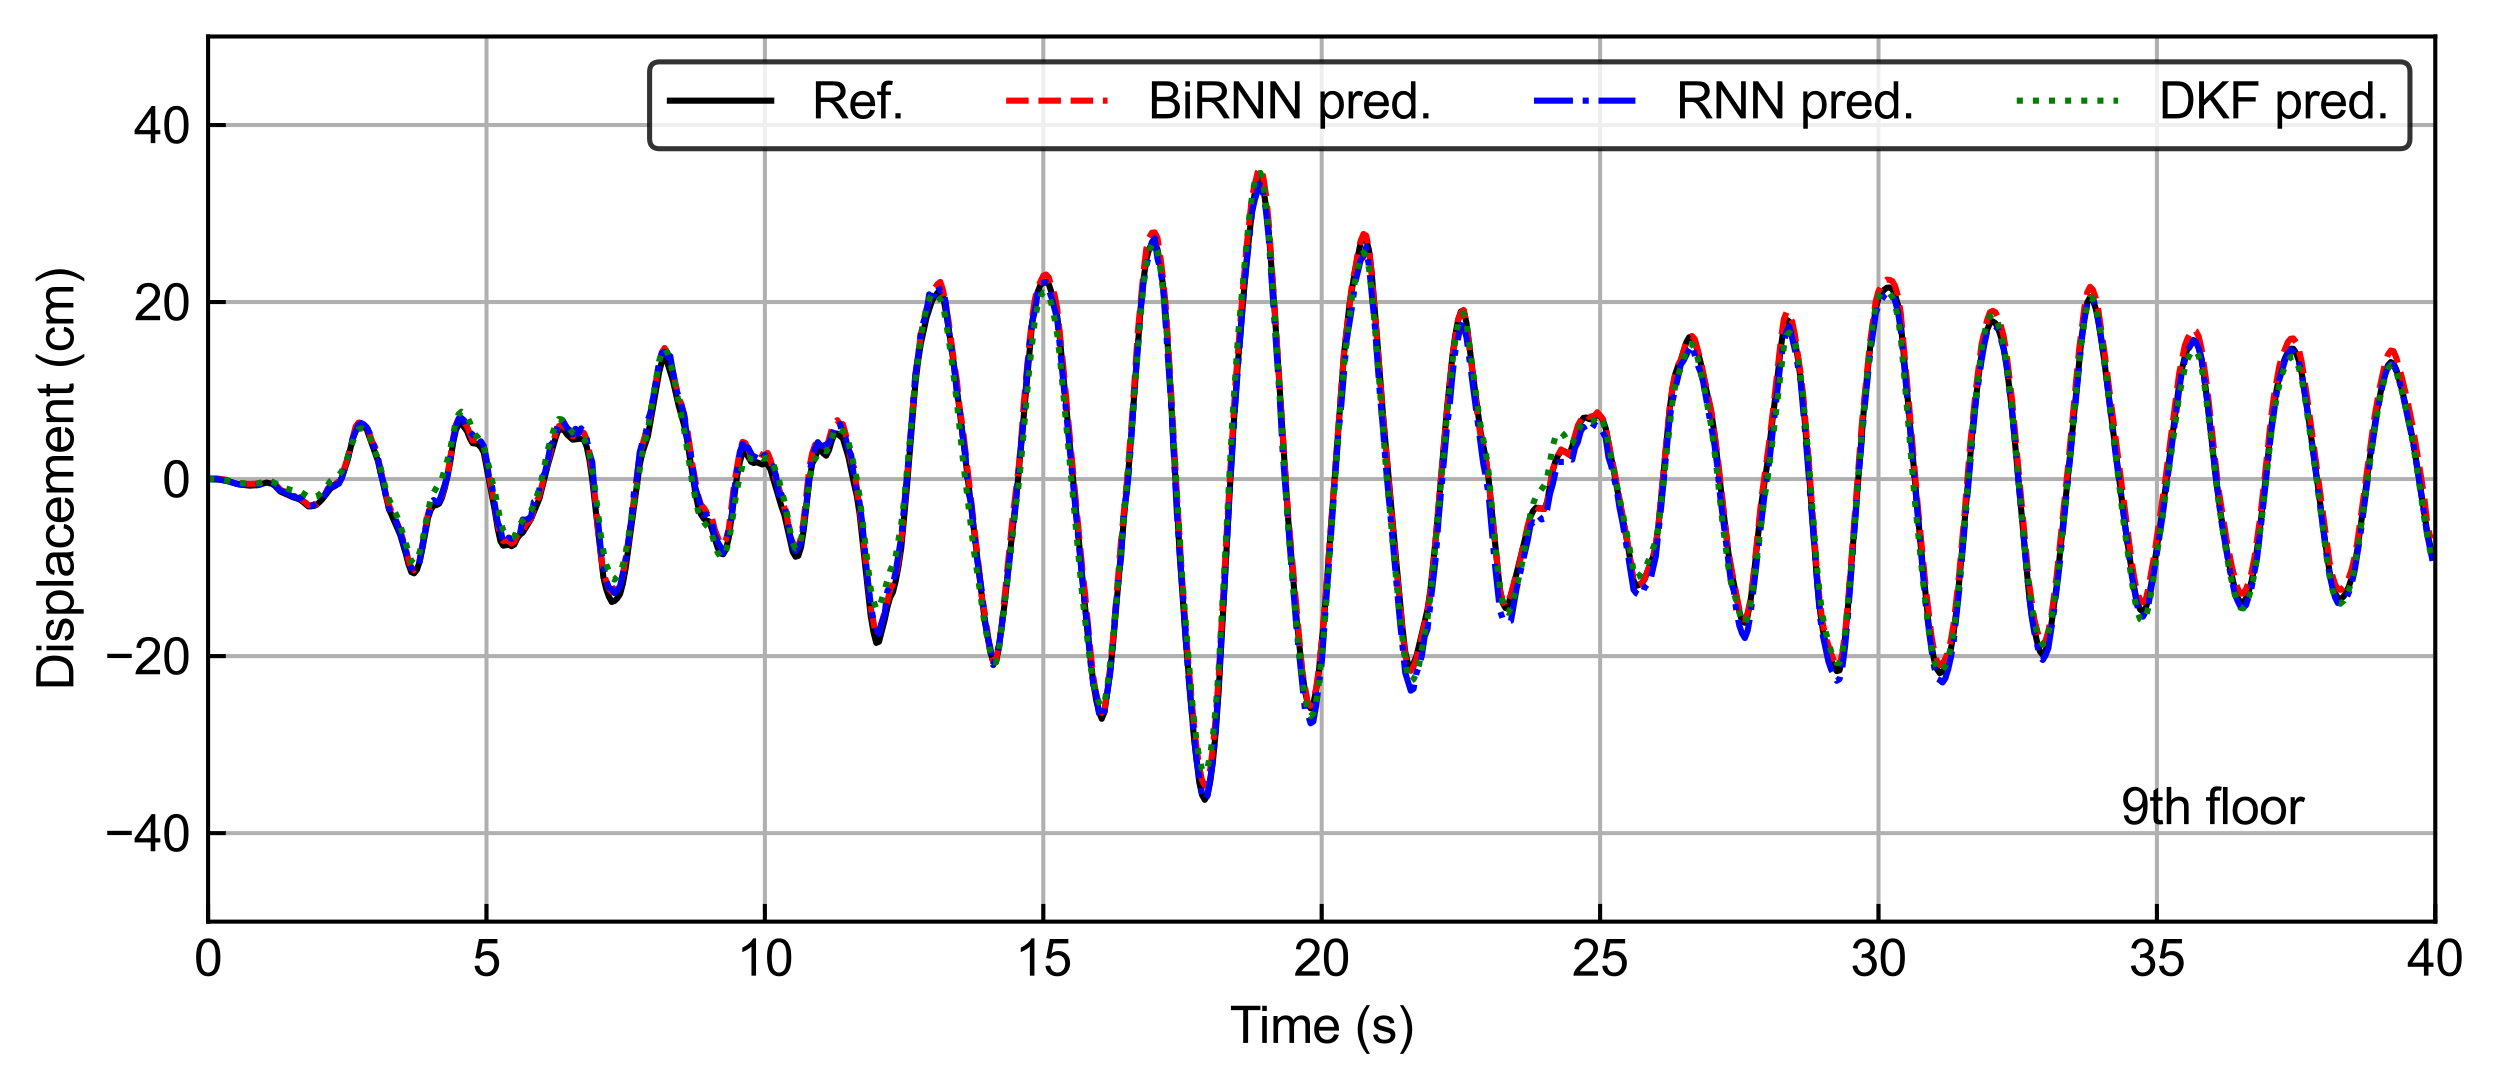 <?xml version="1.0" encoding="utf-8" standalone="no"?>
<!DOCTYPE svg PUBLIC "-//W3C//DTD SVG 1.1//EN"
  "http://www.w3.org/Graphics/SVG/1.1/DTD/svg11.dtd">
<svg xmlns:xlink="http://www.w3.org/1999/xlink" width="493.178pt" height="215.044pt" viewBox="0 0 493.178 215.044" xmlns="http://www.w3.org/2000/svg" version="1.1">
 <defs>
  <style type="text/css">*{stroke-linejoin: round; stroke-linecap: butt}</style>
 </defs>
 <g id="figure_1">
  <g id="patch_1">
   <path d="M 0 215.044 
L 493.178 215.044 
L 493.178 0 
L 0 0 
z
" style="fill: #ffffff"/>
  </g>
  <g id="axes_1">
   <g id="patch_2">
    <path d="M 41.047 181.814 
L 480.417 181.814 
L 480.417 7.2 
L 41.047 7.2 
z
" style="fill: #ffffff"/>
   </g>
   <g id="matplotlib.axis_1">
    <g id="xtick_1">
     <g id="line2d_1">
      <path d="M 41.047 181.814 
L 41.047 7.2 
" clip-path="url(#p45c5fafe01)" style="fill: none; stroke: #b0b0b0; stroke-width: 0.8; stroke-linecap: square"/>
     </g>
     <g id="line2d_2">
      <defs>
       <path id="mb7aa215a18" d="M 0 0 
L 0 -3.5 
" style="stroke: #000000; stroke-width: 0.8"/>
      </defs>
      <g>
       <use xlink:href="#mb7aa215a18" x="41.047" y="181.814" style="stroke: #000000; stroke-width: 0.8"/>
      </g>
     </g>
     <g id="text_1">
      <!-- 0 -->
      <g transform="translate(38.266 192.472) scale(0.1 -0.1)">
       <defs>
        <path id="ArialMT-30" d="M 266 2259 
Q 266 3072 433 3567 
Q 600 4063 929 4331 
Q 1259 4600 1759 4600 
Q 2128 4600 2406 4451 
Q 2684 4303 2865 4023 
Q 3047 3744 3150 3342 
Q 3253 2941 3253 2259 
Q 3253 1453 3087 958 
Q 2922 463 2592 192 
Q 2263 -78 1759 -78 
Q 1097 -78 719 397 
Q 266 969 266 2259 
z
M 844 2259 
Q 844 1131 1108 757 
Q 1372 384 1759 384 
Q 2147 384 2411 759 
Q 2675 1134 2675 2259 
Q 2675 3391 2411 3762 
Q 2147 4134 1753 4134 
Q 1366 4134 1134 3806 
Q 844 3388 844 2259 
z
" transform="scale(0.016)"/>
       </defs>
       <use xlink:href="#ArialMT-30"/>
      </g>
     </g>
    </g>
    <g id="xtick_2">
     <g id="line2d_3">
      <path d="M 95.968 181.814 
L 95.968 7.2 
" clip-path="url(#p45c5fafe01)" style="fill: none; stroke: #b0b0b0; stroke-width: 0.8; stroke-linecap: square"/>
     </g>
     <g id="line2d_4">
      <g>
       <use xlink:href="#mb7aa215a18" x="95.968" y="181.814" style="stroke: #000000; stroke-width: 0.8"/>
      </g>
     </g>
     <g id="text_2">
      <!-- 5 -->
      <g transform="translate(93.188 192.472) scale(0.1 -0.1)">
       <defs>
        <path id="ArialMT-35" d="M 266 1200 
L 856 1250 
Q 922 819 1161 601 
Q 1400 384 1738 384 
Q 2144 384 2425 690 
Q 2706 997 2706 1503 
Q 2706 1984 2436 2262 
Q 2166 2541 1728 2541 
Q 1456 2541 1237 2417 
Q 1019 2294 894 2097 
L 366 2166 
L 809 4519 
L 3088 4519 
L 3088 3981 
L 1259 3981 
L 1013 2750 
Q 1425 3038 1878 3038 
Q 2478 3038 2890 2622 
Q 3303 2206 3303 1553 
Q 3303 931 2941 478 
Q 2500 -78 1738 -78 
Q 1113 -78 717 272 
Q 322 622 266 1200 
z
" transform="scale(0.016)"/>
       </defs>
       <use xlink:href="#ArialMT-35"/>
      </g>
     </g>
    </g>
    <g id="xtick_3">
     <g id="line2d_5">
      <path d="M 150.889 181.814 
L 150.889 7.2 
" clip-path="url(#p45c5fafe01)" style="fill: none; stroke: #b0b0b0; stroke-width: 0.8; stroke-linecap: square"/>
     </g>
     <g id="line2d_6">
      <g>
       <use xlink:href="#mb7aa215a18" x="150.889" y="181.814" style="stroke: #000000; stroke-width: 0.8"/>
      </g>
     </g>
     <g id="text_3">
      <!-- 10 -->
      <g transform="translate(145.328 192.472) scale(0.1 -0.1)">
       <defs>
        <path id="ArialMT-31" d="M 2384 0 
L 1822 0 
L 1822 3584 
Q 1619 3391 1289 3197 
Q 959 3003 697 2906 
L 697 3450 
Q 1169 3672 1522 3987 
Q 1875 4303 2022 4600 
L 2384 4600 
L 2384 0 
z
" transform="scale(0.016)"/>
       </defs>
       <use xlink:href="#ArialMT-31"/>
       <use xlink:href="#ArialMT-30" x="55.615"/>
      </g>
     </g>
    </g>
    <g id="xtick_4">
     <g id="line2d_7">
      <path d="M 205.811 181.814 
L 205.811 7.2 
" clip-path="url(#p45c5fafe01)" style="fill: none; stroke: #b0b0b0; stroke-width: 0.8; stroke-linecap: square"/>
     </g>
     <g id="line2d_8">
      <g>
       <use xlink:href="#mb7aa215a18" x="205.811" y="181.814" style="stroke: #000000; stroke-width: 0.8"/>
      </g>
     </g>
     <g id="text_4">
      <!-- 15 -->
      <g transform="translate(200.25 192.472) scale(0.1 -0.1)">
       <use xlink:href="#ArialMT-31"/>
       <use xlink:href="#ArialMT-35" x="55.615"/>
      </g>
     </g>
    </g>
    <g id="xtick_5">
     <g id="line2d_9">
      <path d="M 260.732 181.814 
L 260.732 7.2 
" clip-path="url(#p45c5fafe01)" style="fill: none; stroke: #b0b0b0; stroke-width: 0.8; stroke-linecap: square"/>
     </g>
     <g id="line2d_10">
      <g>
       <use xlink:href="#mb7aa215a18" x="260.732" y="181.814" style="stroke: #000000; stroke-width: 0.8"/>
      </g>
     </g>
     <g id="text_5">
      <!-- 20 -->
      <g transform="translate(255.171 192.472) scale(0.1 -0.1)">
       <defs>
        <path id="ArialMT-32" d="M 3222 541 
L 3222 0 
L 194 0 
Q 188 203 259 391 
Q 375 700 629 1000 
Q 884 1300 1366 1694 
Q 2113 2306 2375 2664 
Q 2638 3022 2638 3341 
Q 2638 3675 2398 3904 
Q 2159 4134 1775 4134 
Q 1369 4134 1125 3890 
Q 881 3647 878 3216 
L 300 3275 
Q 359 3922 746 4261 
Q 1134 4600 1788 4600 
Q 2447 4600 2831 4234 
Q 3216 3869 3216 3328 
Q 3216 3053 3103 2787 
Q 2991 2522 2730 2228 
Q 2469 1934 1863 1422 
Q 1356 997 1212 845 
Q 1069 694 975 541 
L 3222 541 
z
" transform="scale(0.016)"/>
       </defs>
       <use xlink:href="#ArialMT-32"/>
       <use xlink:href="#ArialMT-30" x="55.615"/>
      </g>
     </g>
    </g>
    <g id="xtick_6">
     <g id="line2d_11">
      <path d="M 315.653 181.814 
L 315.653 7.2 
" clip-path="url(#p45c5fafe01)" style="fill: none; stroke: #b0b0b0; stroke-width: 0.8; stroke-linecap: square"/>
     </g>
     <g id="line2d_12">
      <g>
       <use xlink:href="#mb7aa215a18" x="315.653" y="181.814" style="stroke: #000000; stroke-width: 0.8"/>
      </g>
     </g>
     <g id="text_6">
      <!-- 25 -->
      <g transform="translate(310.092 192.472) scale(0.1 -0.1)">
       <use xlink:href="#ArialMT-32"/>
       <use xlink:href="#ArialMT-35" x="55.615"/>
      </g>
     </g>
    </g>
    <g id="xtick_7">
     <g id="line2d_13">
      <path d="M 370.574 181.814 
L 370.574 7.2 
" clip-path="url(#p45c5fafe01)" style="fill: none; stroke: #b0b0b0; stroke-width: 0.8; stroke-linecap: square"/>
     </g>
     <g id="line2d_14">
      <g>
       <use xlink:href="#mb7aa215a18" x="370.574" y="181.814" style="stroke: #000000; stroke-width: 0.8"/>
      </g>
     </g>
     <g id="text_7">
      <!-- 30 -->
      <g transform="translate(365.013 192.472) scale(0.1 -0.1)">
       <defs>
        <path id="ArialMT-33" d="M 269 1209 
L 831 1284 
Q 928 806 1161 595 
Q 1394 384 1728 384 
Q 2125 384 2398 659 
Q 2672 934 2672 1341 
Q 2672 1728 2419 1979 
Q 2166 2231 1775 2231 
Q 1616 2231 1378 2169 
L 1441 2663 
Q 1497 2656 1531 2656 
Q 1891 2656 2178 2843 
Q 2466 3031 2466 3422 
Q 2466 3731 2256 3934 
Q 2047 4138 1716 4138 
Q 1388 4138 1169 3931 
Q 950 3725 888 3313 
L 325 3413 
Q 428 3978 793 4289 
Q 1159 4600 1703 4600 
Q 2078 4600 2393 4439 
Q 2709 4278 2876 4000 
Q 3044 3722 3044 3409 
Q 3044 3113 2884 2869 
Q 2725 2625 2413 2481 
Q 2819 2388 3044 2092 
Q 3269 1797 3269 1353 
Q 3269 753 2831 336 
Q 2394 -81 1725 -81 
Q 1122 -81 723 278 
Q 325 638 269 1209 
z
" transform="scale(0.016)"/>
       </defs>
       <use xlink:href="#ArialMT-33"/>
       <use xlink:href="#ArialMT-30" x="55.615"/>
      </g>
     </g>
    </g>
    <g id="xtick_8">
     <g id="line2d_15">
      <path d="M 425.496 181.814 
L 425.496 7.2 
" clip-path="url(#p45c5fafe01)" style="fill: none; stroke: #b0b0b0; stroke-width: 0.8; stroke-linecap: square"/>
     </g>
     <g id="line2d_16">
      <g>
       <use xlink:href="#mb7aa215a18" x="425.496" y="181.814" style="stroke: #000000; stroke-width: 0.8"/>
      </g>
     </g>
     <g id="text_8">
      <!-- 35 -->
      <g transform="translate(419.935 192.472) scale(0.1 -0.1)">
       <use xlink:href="#ArialMT-33"/>
       <use xlink:href="#ArialMT-35" x="55.615"/>
      </g>
     </g>
    </g>
    <g id="xtick_9">
     <g id="line2d_17">
      <path d="M 480.417 181.814 
L 480.417 7.2 
" clip-path="url(#p45c5fafe01)" style="fill: none; stroke: #b0b0b0; stroke-width: 0.8; stroke-linecap: square"/>
     </g>
     <g id="line2d_18">
      <g>
       <use xlink:href="#mb7aa215a18" x="480.417" y="181.814" style="stroke: #000000; stroke-width: 0.8"/>
      </g>
     </g>
     <g id="text_9">
      <!-- 40 -->
      <g transform="translate(474.856 192.472) scale(0.1 -0.1)">
       <defs>
        <path id="ArialMT-34" d="M 2069 0 
L 2069 1097 
L 81 1097 
L 81 1613 
L 2172 4581 
L 2631 4581 
L 2631 1613 
L 3250 1613 
L 3250 1097 
L 2631 1097 
L 2631 0 
L 2069 0 
z
M 2069 1613 
L 2069 3678 
L 634 1613 
L 2069 1613 
z
" transform="scale(0.016)"/>
       </defs>
       <use xlink:href="#ArialMT-34"/>
       <use xlink:href="#ArialMT-30" x="55.615"/>
      </g>
     </g>
    </g>
    <g id="text_10">
     <!-- Time (s) -->
     <g transform="translate(242.591 205.739) scale(0.1 -0.1)">
      <defs>
       <path id="ArialMT-54" d="M 1659 0 
L 1659 4041 
L 150 4041 
L 150 4581 
L 3781 4581 
L 3781 4041 
L 2266 4041 
L 2266 0 
L 1659 0 
z
" transform="scale(0.016)"/>
       <path id="ArialMT-69" d="M 425 3934 
L 425 4581 
L 988 4581 
L 988 3934 
L 425 3934 
z
M 425 0 
L 425 3319 
L 988 3319 
L 988 0 
L 425 0 
z
" transform="scale(0.016)"/>
       <path id="ArialMT-6d" d="M 422 0 
L 422 3319 
L 925 3319 
L 925 2853 
Q 1081 3097 1340 3245 
Q 1600 3394 1931 3394 
Q 2300 3394 2536 3241 
Q 2772 3088 2869 2813 
Q 3263 3394 3894 3394 
Q 4388 3394 4653 3120 
Q 4919 2847 4919 2278 
L 4919 0 
L 4359 0 
L 4359 2091 
Q 4359 2428 4304 2576 
Q 4250 2725 4106 2815 
Q 3963 2906 3769 2906 
Q 3419 2906 3187 2673 
Q 2956 2441 2956 1928 
L 2956 0 
L 2394 0 
L 2394 2156 
Q 2394 2531 2256 2718 
Q 2119 2906 1806 2906 
Q 1569 2906 1367 2781 
Q 1166 2656 1075 2415 
Q 984 2175 984 1722 
L 984 0 
L 422 0 
z
" transform="scale(0.016)"/>
       <path id="ArialMT-65" d="M 2694 1069 
L 3275 997 
Q 3138 488 2766 206 
Q 2394 -75 1816 -75 
Q 1088 -75 661 373 
Q 234 822 234 1631 
Q 234 2469 665 2931 
Q 1097 3394 1784 3394 
Q 2450 3394 2872 2941 
Q 3294 2488 3294 1666 
Q 3294 1616 3291 1516 
L 816 1516 
Q 847 969 1125 678 
Q 1403 388 1819 388 
Q 2128 388 2347 550 
Q 2566 713 2694 1069 
z
M 847 1978 
L 2700 1978 
Q 2663 2397 2488 2606 
Q 2219 2931 1791 2931 
Q 1403 2931 1139 2672 
Q 875 2413 847 1978 
z
" transform="scale(0.016)"/>
       <path id="ArialMT-20" transform="scale(0.016)"/>
       <path id="ArialMT-28" d="M 1497 -1347 
Q 1031 -759 709 28 
Q 388 816 388 1659 
Q 388 2403 628 3084 
Q 909 3875 1497 4659 
L 1900 4659 
Q 1522 4009 1400 3731 
Q 1209 3300 1100 2831 
Q 966 2247 966 1656 
Q 966 153 1900 -1347 
L 1497 -1347 
z
" transform="scale(0.016)"/>
       <path id="ArialMT-73" d="M 197 991 
L 753 1078 
Q 800 744 1014 566 
Q 1228 388 1613 388 
Q 2000 388 2187 545 
Q 2375 703 2375 916 
Q 2375 1106 2209 1216 
Q 2094 1291 1634 1406 
Q 1016 1563 777 1677 
Q 538 1791 414 1992 
Q 291 2194 291 2438 
Q 291 2659 392 2848 
Q 494 3038 669 3163 
Q 800 3259 1026 3326 
Q 1253 3394 1513 3394 
Q 1903 3394 2198 3281 
Q 2494 3169 2634 2976 
Q 2775 2784 2828 2463 
L 2278 2388 
Q 2241 2644 2061 2787 
Q 1881 2931 1553 2931 
Q 1166 2931 1000 2803 
Q 834 2675 834 2503 
Q 834 2394 903 2306 
Q 972 2216 1119 2156 
Q 1203 2125 1616 2013 
Q 2213 1853 2448 1751 
Q 2684 1650 2818 1456 
Q 2953 1263 2953 975 
Q 2953 694 2789 445 
Q 2625 197 2315 61 
Q 2006 -75 1616 -75 
Q 969 -75 630 194 
Q 291 463 197 991 
z
" transform="scale(0.016)"/>
       <path id="ArialMT-29" d="M 791 -1347 
L 388 -1347 
Q 1322 153 1322 1656 
Q 1322 2244 1188 2822 
Q 1081 3291 891 3722 
Q 769 4003 388 4659 
L 791 4659 
Q 1378 3875 1659 3084 
Q 1900 2403 1900 1659 
Q 1900 816 1576 28 
Q 1253 -759 791 -1347 
z
" transform="scale(0.016)"/>
      </defs>
      <use xlink:href="#ArialMT-54"/>
      <use xlink:href="#ArialMT-69" x="57.334"/>
      <use xlink:href="#ArialMT-6d" x="79.551"/>
      <use xlink:href="#ArialMT-65" x="162.852"/>
      <use xlink:href="#ArialMT-20" x="218.467"/>
      <use xlink:href="#ArialMT-28" x="246.25"/>
      <use xlink:href="#ArialMT-73" x="279.551"/>
      <use xlink:href="#ArialMT-29" x="329.551"/>
     </g>
    </g>
   </g>
   <g id="matplotlib.axis_2">
    <g id="ytick_1">
     <g id="line2d_19">
      <path d="M 41.047 164.353 
L 480.417 164.353 
" clip-path="url(#p45c5fafe01)" style="fill: none; stroke: #b0b0b0; stroke-width: 0.8; stroke-linecap: square"/>
     </g>
     <g id="line2d_20">
      <defs>
       <path id="mf0c47f437b" d="M 0 0 
L 3.5 0 
" style="stroke: #000000; stroke-width: 0.8"/>
      </defs>
      <g>
       <use xlink:href="#mf0c47f437b" x="41.047" y="164.353" style="stroke: #000000; stroke-width: 0.8"/>
      </g>
     </g>
     <g id="text_11">
      <!-- −40 -->
      <g transform="translate(20.584 167.932) scale(0.1 -0.1)">
       <defs>
        <path id="ArialMT-2212" d="M 3381 1997 
L 356 1997 
L 356 2522 
L 3381 2522 
L 3381 1997 
z
" transform="scale(0.016)"/>
       </defs>
       <use xlink:href="#ArialMT-2212"/>
       <use xlink:href="#ArialMT-34" x="58.398"/>
       <use xlink:href="#ArialMT-30" x="114.014"/>
      </g>
     </g>
    </g>
    <g id="ytick_2">
     <g id="line2d_21">
      <path d="M 41.047 129.43 
L 480.417 129.43 
" clip-path="url(#p45c5fafe01)" style="fill: none; stroke: #b0b0b0; stroke-width: 0.8; stroke-linecap: square"/>
     </g>
     <g id="line2d_22">
      <g>
       <use xlink:href="#mf0c47f437b" x="41.047" y="129.43" style="stroke: #000000; stroke-width: 0.8"/>
      </g>
     </g>
     <g id="text_12">
      <!-- −20 -->
      <g transform="translate(20.584 133.009) scale(0.1 -0.1)">
       <use xlink:href="#ArialMT-2212"/>
       <use xlink:href="#ArialMT-32" x="58.398"/>
       <use xlink:href="#ArialMT-30" x="114.014"/>
      </g>
     </g>
    </g>
    <g id="ytick_3">
     <g id="line2d_23">
      <path d="M 41.047 94.507 
L 480.417 94.507 
" clip-path="url(#p45c5fafe01)" style="fill: none; stroke: #b0b0b0; stroke-width: 0.8; stroke-linecap: square"/>
     </g>
     <g id="line2d_24">
      <g>
       <use xlink:href="#mf0c47f437b" x="41.047" y="94.507" style="stroke: #000000; stroke-width: 0.8"/>
      </g>
     </g>
     <g id="text_13">
      <!-- 0 -->
      <g transform="translate(31.986 98.086) scale(0.1 -0.1)">
       <use xlink:href="#ArialMT-30"/>
      </g>
     </g>
    </g>
    <g id="ytick_4">
     <g id="line2d_25">
      <path d="M 41.047 59.584 
L 480.417 59.584 
" clip-path="url(#p45c5fafe01)" style="fill: none; stroke: #b0b0b0; stroke-width: 0.8; stroke-linecap: square"/>
     </g>
     <g id="line2d_26">
      <g>
       <use xlink:href="#mf0c47f437b" x="41.047" y="59.584" style="stroke: #000000; stroke-width: 0.8"/>
      </g>
     </g>
     <g id="text_14">
      <!-- 20 -->
      <g transform="translate(26.425 63.163) scale(0.1 -0.1)">
       <use xlink:href="#ArialMT-32"/>
       <use xlink:href="#ArialMT-30" x="55.615"/>
      </g>
     </g>
    </g>
    <g id="ytick_5">
     <g id="line2d_27">
      <path d="M 41.047 24.661 
L 480.417 24.661 
" clip-path="url(#p45c5fafe01)" style="fill: none; stroke: #b0b0b0; stroke-width: 0.8; stroke-linecap: square"/>
     </g>
     <g id="line2d_28">
      <g>
       <use xlink:href="#mf0c47f437b" x="41.047" y="24.661" style="stroke: #000000; stroke-width: 0.8"/>
      </g>
     </g>
     <g id="text_15">
      <!-- 40 -->
      <g transform="translate(26.425 28.24) scale(0.1 -0.1)">
       <use xlink:href="#ArialMT-34"/>
       <use xlink:href="#ArialMT-30" x="55.615"/>
      </g>
     </g>
    </g>
    <g id="text_16">
     <!-- Displacement (cm) -->
     <g transform="translate(14.48 136.18) rotate(-90) scale(0.1 -0.1)">
      <defs>
       <path id="ArialMT-44" d="M 494 0 
L 494 4581 
L 2072 4581 
Q 2606 4581 2888 4516 
Q 3281 4425 3559 4188 
Q 3922 3881 4101 3404 
Q 4281 2928 4281 2316 
Q 4281 1794 4159 1391 
Q 4038 988 3847 723 
Q 3656 459 3429 307 
Q 3203 156 2883 78 
Q 2563 0 2147 0 
L 494 0 
z
M 1100 541 
L 2078 541 
Q 2531 541 2789 625 
Q 3047 709 3200 863 
Q 3416 1078 3536 1442 
Q 3656 1806 3656 2325 
Q 3656 3044 3420 3430 
Q 3184 3816 2847 3947 
Q 2603 4041 2063 4041 
L 1100 4041 
L 1100 541 
z
" transform="scale(0.016)"/>
       <path id="ArialMT-70" d="M 422 -1272 
L 422 3319 
L 934 3319 
L 934 2888 
Q 1116 3141 1344 3267 
Q 1572 3394 1897 3394 
Q 2322 3394 2647 3175 
Q 2972 2956 3137 2557 
Q 3303 2159 3303 1684 
Q 3303 1175 3120 767 
Q 2938 359 2589 142 
Q 2241 -75 1856 -75 
Q 1575 -75 1351 44 
Q 1128 163 984 344 
L 984 -1272 
L 422 -1272 
z
M 931 1641 
Q 931 1000 1190 694 
Q 1450 388 1819 388 
Q 2194 388 2461 705 
Q 2728 1022 2728 1688 
Q 2728 2322 2467 2637 
Q 2206 2953 1844 2953 
Q 1484 2953 1207 2617 
Q 931 2281 931 1641 
z
" transform="scale(0.016)"/>
       <path id="ArialMT-6c" d="M 409 0 
L 409 4581 
L 972 4581 
L 972 0 
L 409 0 
z
" transform="scale(0.016)"/>
       <path id="ArialMT-61" d="M 2588 409 
Q 2275 144 1986 34 
Q 1697 -75 1366 -75 
Q 819 -75 525 192 
Q 231 459 231 875 
Q 231 1119 342 1320 
Q 453 1522 633 1644 
Q 813 1766 1038 1828 
Q 1203 1872 1538 1913 
Q 2219 1994 2541 2106 
Q 2544 2222 2544 2253 
Q 2544 2597 2384 2738 
Q 2169 2928 1744 2928 
Q 1347 2928 1158 2789 
Q 969 2650 878 2297 
L 328 2372 
Q 403 2725 575 2942 
Q 747 3159 1072 3276 
Q 1397 3394 1825 3394 
Q 2250 3394 2515 3294 
Q 2781 3194 2906 3042 
Q 3031 2891 3081 2659 
Q 3109 2516 3109 2141 
L 3109 1391 
Q 3109 606 3145 398 
Q 3181 191 3288 0 
L 2700 0 
Q 2613 175 2588 409 
z
M 2541 1666 
Q 2234 1541 1622 1453 
Q 1275 1403 1131 1340 
Q 988 1278 909 1158 
Q 831 1038 831 891 
Q 831 666 1001 516 
Q 1172 366 1500 366 
Q 1825 366 2078 508 
Q 2331 650 2450 897 
Q 2541 1088 2541 1459 
L 2541 1666 
z
" transform="scale(0.016)"/>
       <path id="ArialMT-63" d="M 2588 1216 
L 3141 1144 
Q 3050 572 2676 248 
Q 2303 -75 1759 -75 
Q 1078 -75 664 370 
Q 250 816 250 1647 
Q 250 2184 428 2587 
Q 606 2991 970 3192 
Q 1334 3394 1763 3394 
Q 2303 3394 2647 3120 
Q 2991 2847 3088 2344 
L 2541 2259 
Q 2463 2594 2264 2762 
Q 2066 2931 1784 2931 
Q 1359 2931 1093 2626 
Q 828 2322 828 1663 
Q 828 994 1084 691 
Q 1341 388 1753 388 
Q 2084 388 2306 591 
Q 2528 794 2588 1216 
z
" transform="scale(0.016)"/>
       <path id="ArialMT-6e" d="M 422 0 
L 422 3319 
L 928 3319 
L 928 2847 
Q 1294 3394 1984 3394 
Q 2284 3394 2536 3286 
Q 2788 3178 2913 3003 
Q 3038 2828 3088 2588 
Q 3119 2431 3119 2041 
L 3119 0 
L 2556 0 
L 2556 2019 
Q 2556 2363 2490 2533 
Q 2425 2703 2258 2804 
Q 2091 2906 1866 2906 
Q 1506 2906 1245 2678 
Q 984 2450 984 1813 
L 984 0 
L 422 0 
z
" transform="scale(0.016)"/>
       <path id="ArialMT-74" d="M 1650 503 
L 1731 6 
Q 1494 -44 1306 -44 
Q 1000 -44 831 53 
Q 663 150 594 308 
Q 525 466 525 972 
L 525 2881 
L 113 2881 
L 113 3319 
L 525 3319 
L 525 4141 
L 1084 4478 
L 1084 3319 
L 1650 3319 
L 1650 2881 
L 1084 2881 
L 1084 941 
Q 1084 700 1114 631 
Q 1144 563 1211 522 
Q 1278 481 1403 481 
Q 1497 481 1650 503 
z
" transform="scale(0.016)"/>
      </defs>
      <use xlink:href="#ArialMT-44"/>
      <use xlink:href="#ArialMT-69" x="72.217"/>
      <use xlink:href="#ArialMT-73" x="94.434"/>
      <use xlink:href="#ArialMT-70" x="144.434"/>
      <use xlink:href="#ArialMT-6c" x="200.049"/>
      <use xlink:href="#ArialMT-61" x="222.266"/>
      <use xlink:href="#ArialMT-63" x="277.881"/>
      <use xlink:href="#ArialMT-65" x="327.881"/>
      <use xlink:href="#ArialMT-6d" x="383.496"/>
      <use xlink:href="#ArialMT-65" x="466.797"/>
      <use xlink:href="#ArialMT-6e" x="522.412"/>
      <use xlink:href="#ArialMT-74" x="578.027"/>
      <use xlink:href="#ArialMT-20" x="605.811"/>
      <use xlink:href="#ArialMT-28" x="633.594"/>
      <use xlink:href="#ArialMT-63" x="666.895"/>
      <use xlink:href="#ArialMT-6d" x="716.895"/>
      <use xlink:href="#ArialMT-29" x="800.195"/>
     </g>
    </g>
   </g>
   <g id="line2d_29">
    <path d="M 41.047 94.507 
L 43.244 94.61 
L 44.891 94.926 
L 47.088 95.559 
L 49.285 95.807 
L 50.933 95.689 
L 52.58 95.195 
L 53.679 95.449 
L 54.228 95.835 
L 55.326 96.988 
L 58.072 98.197 
L 58.622 98.199 
L 59.72 98.968 
L 60.819 99.894 
L 61.917 99.822 
L 62.466 99.584 
L 63.565 98.512 
L 65.212 96.352 
L 66.311 95.734 
L 66.86 95.238 
L 67.409 94.319 
L 68.508 90.955 
L 69.606 86.568 
L 70.155 84.909 
L 70.704 84.138 
L 71.254 83.982 
L 71.803 84.128 
L 72.352 84.734 
L 74.549 90.93 
L 76.746 100.464 
L 78.943 105.486 
L 80.041 109.216 
L 80.59 111.346 
L 81.139 112.863 
L 81.689 113.104 
L 82.238 112.417 
L 82.787 110.787 
L 83.336 108.15 
L 84.435 102.186 
L 84.984 100.562 
L 85.533 99.75 
L 86.082 99.642 
L 86.632 99.36 
L 87.181 98.208 
L 87.73 96.323 
L 88.279 93.975 
L 88.828 91.059 
L 89.378 87.427 
L 89.927 84.876 
L 90.476 83.648 
L 91.025 83.557 
L 92.124 85.05 
L 92.673 86.441 
L 93.222 87.433 
L 93.771 87.494 
L 94.32 87.671 
L 94.87 88.236 
L 95.419 89.21 
L 97.616 100.764 
L 98.165 104.172 
L 98.714 106.733 
L 99.263 107.637 
L 100.362 107.47 
L 100.911 107.745 
L 101.46 107.42 
L 102.009 106.237 
L 102.559 105.487 
L 103.108 105.08 
L 104.756 102.368 
L 106.403 98.373 
L 108.051 91.811 
L 109.698 86.063 
L 110.248 84.662 
L 110.797 84.731 
L 111.346 84.938 
L 111.895 85.754 
L 112.994 86.743 
L 114.092 86.588 
L 114.641 86.556 
L 115.191 86.752 
L 115.74 88.133 
L 116.289 90.795 
L 116.838 94.682 
L 119.035 113.905 
L 119.584 116.222 
L 120.133 117.749 
L 120.683 118.752 
L 121.232 118.549 
L 121.781 118.023 
L 122.33 117.157 
L 122.88 115.114 
L 123.429 112.067 
L 124.527 103.951 
L 126.175 91.846 
L 126.724 89.291 
L 127.822 86.001 
L 130.019 73.491 
L 130.569 71.34 
L 131.118 70.684 
L 131.667 71.618 
L 132.765 75.166 
L 133.864 79.978 
L 134.962 83.932 
L 135.511 86.586 
L 137.159 97.118 
L 137.708 99.873 
L 138.258 101.424 
L 138.807 102.29 
L 139.356 102.693 
L 139.905 102.861 
L 140.454 104.45 
L 141.553 107.999 
L 142.102 109.173 
L 142.651 109.339 
L 143.2 108.391 
L 143.75 106.16 
L 145.397 93.926 
L 145.946 91.169 
L 146.496 89.219 
L 147.045 89.153 
L 148.143 91.08 
L 148.693 91.344 
L 149.242 91.172 
L 150.34 91.632 
L 150.889 91.448 
L 151.439 91.651 
L 151.988 92.621 
L 154.185 100.021 
L 154.734 101.557 
L 156.382 108.865 
L 156.931 109.826 
L 157.48 109.646 
L 158.029 107.928 
L 158.578 104.317 
L 159.677 94.56 
L 160.226 91.506 
L 161.324 88.924 
L 161.874 88.75 
L 162.423 89.448 
L 162.972 89.902 
L 163.521 88.844 
L 164.07 86.96 
L 164.62 85.606 
L 165.169 85.544 
L 166.267 86.481 
L 167.366 90.135 
L 168.464 95.434 
L 169.013 97.765 
L 169.563 101.325 
L 171.759 121.434 
L 172.309 124.705 
L 172.858 126.824 
L 173.407 126.587 
L 174.506 122.339 
L 175.055 119.757 
L 175.604 117.847 
L 176.153 116.786 
L 176.702 114.619 
L 177.252 111.662 
L 177.801 108.018 
L 178.899 96.21 
L 180.547 75.992 
L 181.096 71.39 
L 181.645 67.841 
L 182.744 62.764 
L 183.842 59.375 
L 184.941 57.755 
L 185.49 57.334 
L 186.039 58.392 
L 187.137 64.706 
L 188.236 72.526 
L 189.883 85.692 
L 190.982 94.928 
L 192.63 108.686 
L 194.277 122.646 
L 195.376 128.702 
L 195.925 130.496 
L 196.474 130.61 
L 197.023 127.954 
L 198.122 119.559 
L 200.868 94.212 
L 203.614 63.727 
L 204.163 59.955 
L 204.712 57.604 
L 205.261 56.162 
L 205.811 55.828 
L 206.36 55.641 
L 206.909 56.1 
L 208.008 59.468 
L 208.557 62.408 
L 209.106 67.004 
L 214.598 125.523 
L 215.696 134.815 
L 216.246 138.126 
L 216.795 140.413 
L 217.344 141.799 
L 217.893 140.427 
L 218.992 132.629 
L 219.541 127.361 
L 221.738 102.058 
L 222.836 90.259 
L 225.033 60.625 
L 225.582 55.139 
L 226.132 51.234 
L 226.681 49.191 
L 227.23 48.006 
L 227.779 47.751 
L 228.328 49.158 
L 228.878 52.171 
L 229.427 56.306 
L 229.976 62.189 
L 230.525 70.305 
L 232.722 109.448 
L 233.82 125.13 
L 235.468 144.909 
L 236.567 154.238 
L 237.116 156.795 
L 237.665 157.773 
L 238.214 156.812 
L 238.763 154.1 
L 239.313 149.793 
L 239.862 143.945 
L 240.411 136.357 
L 242.059 106.617 
L 243.157 86.779 
L 244.256 70.941 
L 245.903 51.577 
L 247.002 41.373 
L 247.551 37.991 
L 248.1 36 
L 248.649 35.101 
L 249.198 36.945 
L 249.748 40.843 
L 250.297 45.765 
L 251.395 60.509 
L 254.141 102.705 
L 255.789 122.086 
L 256.887 132.569 
L 257.437 136.417 
L 257.986 138.801 
L 258.535 139.72 
L 259.084 138.819 
L 259.633 136.195 
L 260.183 132.349 
L 261.281 121.092 
L 265.126 69.948 
L 266.224 59.977 
L 267.322 53.265 
L 268.421 47.847 
L 268.97 46.729 
L 269.519 47.231 
L 270.069 49.397 
L 270.618 54.128 
L 271.716 67.397 
L 272.815 81.721 
L 274.462 100.053 
L 276.659 123.819 
L 277.208 128.538 
L 277.758 130.981 
L 278.307 131.698 
L 278.856 130.788 
L 279.405 129.525 
L 281.053 122.626 
L 281.602 120.199 
L 282.151 116.59 
L 283.25 106.074 
L 285.446 80.613 
L 286.545 69.998 
L 287.094 66.03 
L 287.643 63.147 
L 288.193 61.435 
L 288.742 61.25 
L 289.291 63.691 
L 290.939 76.711 
L 292.037 85.014 
L 293.135 90.648 
L 293.685 94.832 
L 295.882 116.353 
L 296.431 118.927 
L 296.98 119.935 
L 297.529 119.374 
L 298.628 115.339 
L 301.923 101.917 
L 302.472 100.73 
L 303.021 100.159 
L 304.669 100.404 
L 305.218 98.971 
L 306.317 92.787 
L 306.866 90.889 
L 307.415 89.757 
L 307.964 88.99 
L 308.513 88.978 
L 309.612 89.537 
L 310.161 88.058 
L 311.259 84.434 
L 311.809 83.237 
L 312.358 82.447 
L 312.907 82.363 
L 313.456 82.654 
L 314.006 82.742 
L 314.555 82.343 
L 315.104 81.799 
L 315.653 82.055 
L 316.202 82.893 
L 316.752 84.479 
L 321.145 107.646 
L 322.244 114.521 
L 322.793 115.568 
L 323.342 115.389 
L 323.891 114.986 
L 324.441 114.185 
L 326.088 109.862 
L 326.637 107.676 
L 327.187 103.479 
L 329.383 80.683 
L 329.933 76.631 
L 330.482 73.799 
L 331.031 72.217 
L 331.58 71.057 
L 332.679 67.483 
L 333.228 66.526 
L 333.777 66.435 
L 334.326 67.248 
L 335.425 71.278 
L 337.622 81.669 
L 338.171 85.251 
L 339.269 94.71 
L 340.917 108.752 
L 341.466 112.256 
L 343.114 120.56 
L 343.663 122.565 
L 344.212 122.86 
L 344.761 121.458 
L 345.311 118.629 
L 345.86 114.6 
L 347.508 99.087 
L 348.606 91.653 
L 350.254 77.955 
L 351.352 68.237 
L 351.901 64.506 
L 352.45 63.087 
L 353 63.483 
L 353.549 64.987 
L 354.098 67.335 
L 354.647 70.577 
L 355.196 74.649 
L 355.746 79.7 
L 356.844 93.044 
L 358.492 115.203 
L 359.041 120.503 
L 359.59 124.275 
L 360.139 126.922 
L 361.238 130.237 
L 361.787 131.474 
L 362.336 132.394 
L 362.885 132.234 
L 363.435 129.991 
L 363.984 125.769 
L 364.533 119.979 
L 367.828 78.977 
L 368.927 68.563 
L 370.025 60.843 
L 370.574 58.867 
L 371.124 57.88 
L 371.673 57.186 
L 372.222 56.761 
L 372.771 56.717 
L 373.32 57.094 
L 373.87 58.234 
L 374.419 60.194 
L 374.968 63.738 
L 376.067 75.535 
L 378.813 106.75 
L 380.46 123.115 
L 381.009 127.195 
L 381.559 130.223 
L 382.108 132.004 
L 382.657 132.788 
L 383.206 132.561 
L 383.756 131.698 
L 384.305 130.185 
L 384.854 128.055 
L 385.403 124.787 
L 385.952 120.341 
L 387.051 108.833 
L 389.248 83.399 
L 390.346 73.961 
L 390.895 69.985 
L 391.445 67.15 
L 391.994 65.07 
L 392.543 63.809 
L 393.092 63.387 
L 393.641 63.756 
L 394.191 64.85 
L 394.74 66.522 
L 395.289 68.769 
L 395.838 71.969 
L 396.937 81.197 
L 400.232 116.884 
L 400.781 121.049 
L 401.33 124.264 
L 401.88 126.712 
L 402.429 128.523 
L 402.978 129.204 
L 403.527 128.406 
L 404.076 126.444 
L 404.626 123.562 
L 405.724 115.552 
L 407.921 94.254 
L 410.667 66.341 
L 411.216 62.442 
L 411.765 59.678 
L 412.315 58.614 
L 412.864 59.176 
L 413.413 60.842 
L 413.962 63.337 
L 415.061 70.798 
L 419.454 105.498 
L 421.102 116.439 
L 421.651 118.925 
L 422.2 120.238 
L 422.75 120.665 
L 423.299 119.969 
L 423.848 117.992 
L 424.397 115.121 
L 426.594 100.74 
L 429.889 75.822 
L 430.439 72.8 
L 430.988 70.411 
L 431.537 68.773 
L 432.086 67.685 
L 432.635 67.09 
L 433.185 67.251 
L 433.734 68.37 
L 434.283 70.766 
L 434.832 74.215 
L 435.931 83.376 
L 437.029 93.581 
L 438.128 101.654 
L 439.775 111.48 
L 440.874 116.167 
L 441.423 117.889 
L 441.972 118.878 
L 442.521 118.917 
L 443.07 118.025 
L 443.62 116.599 
L 444.169 114.667 
L 444.718 112.037 
L 445.817 104.45 
L 446.915 94.655 
L 448.013 84.412 
L 449.112 76.863 
L 449.661 74.157 
L 450.21 72.196 
L 450.759 70.667 
L 451.309 69.484 
L 451.858 68.798 
L 452.407 68.811 
L 452.956 69.669 
L 453.506 71.19 
L 454.055 73.571 
L 455.153 80.673 
L 456.801 92.419 
L 458.998 109.17 
L 459.547 112.698 
L 460.096 115.296 
L 460.645 117.011 
L 461.195 117.951 
L 461.744 118.166 
L 462.293 117.711 
L 462.842 116.833 
L 463.391 115.622 
L 463.941 113.922 
L 464.49 111.547 
L 465.039 108.45 
L 466.137 100.523 
L 467.785 88.157 
L 468.883 81.192 
L 469.982 75.632 
L 470.531 73.476 
L 471.08 72.06 
L 471.63 71.434 
L 472.179 71.739 
L 472.728 72.934 
L 473.826 76.829 
L 474.925 81.559 
L 476.023 86.952 
L 477.122 93.873 
L 478.769 104.691 
L 479.868 109.796 
L 479.868 109.796 
" clip-path="url(#p45c5fafe01)" style="fill: none; stroke: #000000; stroke-width: 1.2; stroke-linecap: square"/>
   </g>
   <g id="line2d_30">
    <path d="M 41.047 94.364 
L 42.695 94.379 
L 44.342 94.594 
L 45.441 94.883 
L 46.539 95.221 
L 48.736 95.456 
L 49.834 95.438 
L 50.933 95.405 
L 52.031 94.908 
L 53.13 94.85 
L 53.679 95.034 
L 54.228 95.41 
L 55.326 96.634 
L 56.425 97.067 
L 56.974 97.578 
L 58.072 97.899 
L 58.622 97.823 
L 59.171 98.165 
L 59.72 98.76 
L 60.269 99.128 
L 60.819 99.698 
L 61.917 99.597 
L 62.466 99.51 
L 63.565 98.257 
L 64.114 97.479 
L 64.663 96.353 
L 65.212 95.989 
L 65.761 95.772 
L 66.86 94.895 
L 67.409 93.927 
L 68.508 90.523 
L 70.155 84.142 
L 70.704 83.39 
L 71.254 83.299 
L 71.803 83.382 
L 72.352 84.122 
L 73.45 87.154 
L 74 88.212 
L 75.098 92.596 
L 76.196 97.895 
L 76.746 99.701 
L 77.844 102.301 
L 78.393 103.301 
L 78.943 104.611 
L 80.041 108.26 
L 80.59 110.514 
L 81.139 112.046 
L 81.689 112.512 
L 82.238 111.818 
L 82.787 110.424 
L 84.435 101.337 
L 84.984 99.871 
L 85.533 98.984 
L 86.082 98.988 
L 86.632 98.797 
L 87.181 97.805 
L 87.73 95.919 
L 88.279 93.445 
L 88.828 90.36 
L 89.378 86.45 
L 89.927 83.778 
L 90.476 82.577 
L 91.025 82.579 
L 92.124 84.12 
L 93.222 86.866 
L 94.32 86.779 
L 94.87 87.593 
L 95.419 87.928 
L 97.067 96.854 
L 98.714 106.168 
L 99.263 106.742 
L 99.813 106.569 
L 100.362 106.78 
L 100.911 107.201 
L 101.46 106.88 
L 102.009 105.592 
L 102.559 104.724 
L 103.108 104.902 
L 103.657 103.54 
L 104.756 102.357 
L 105.854 98.925 
L 106.403 97.732 
L 109.149 87.051 
L 109.698 85.151 
L 110.248 84.062 
L 110.797 83.722 
L 112.445 85.341 
L 112.994 86.093 
L 113.543 85.184 
L 114.641 85.219 
L 115.191 85.408 
L 115.74 86.69 
L 116.289 89.268 
L 117.387 98.017 
L 117.937 104.277 
L 119.035 113.105 
L 120.133 116.151 
L 120.683 116.753 
L 121.781 115.541 
L 122.33 115.228 
L 122.88 113.368 
L 123.978 106.767 
L 125.076 98.263 
L 126.175 89.757 
L 127.273 85.815 
L 127.822 84.313 
L 130.019 71.631 
L 130.569 69.46 
L 131.118 68.653 
L 131.667 69.617 
L 132.216 71.903 
L 132.765 73.431 
L 133.864 78.432 
L 134.413 79.682 
L 135.511 84.219 
L 136.61 91.768 
L 137.708 97.74 
L 138.258 99.497 
L 138.807 100.136 
L 139.356 100.972 
L 139.905 100.65 
L 140.454 102.226 
L 141.004 104.454 
L 142.102 107.308 
L 142.651 107.249 
L 143.2 106.43 
L 143.75 104.439 
L 144.848 95.297 
L 145.946 88.916 
L 146.496 87.164 
L 147.045 87.41 
L 148.143 89.976 
L 149.242 89.138 
L 150.34 89.744 
L 150.889 89.715 
L 151.439 89.344 
L 151.988 90.67 
L 153.086 94.707 
L 153.635 96.183 
L 155.283 102.12 
L 155.832 105.614 
L 156.382 106.991 
L 156.931 107.917 
L 157.48 107.905 
L 158.029 105.947 
L 158.578 102.177 
L 159.677 92.102 
L 160.226 89.348 
L 160.775 87.779 
L 161.324 87.048 
L 161.874 87.297 
L 162.972 88.298 
L 163.521 86.727 
L 164.07 84.659 
L 164.62 83.375 
L 165.169 82.887 
L 165.718 83.657 
L 166.267 83.689 
L 166.817 85.583 
L 167.366 88 
L 167.915 91.26 
L 168.464 92.152 
L 170.112 104.417 
L 171.759 119.886 
L 172.858 125.534 
L 173.407 124.639 
L 174.506 120.794 
L 175.604 116.305 
L 176.153 115.203 
L 176.702 113.382 
L 177.252 110.588 
L 177.801 106.494 
L 178.899 94.556 
L 180.547 74.502 
L 181.645 65.998 
L 182.744 60.982 
L 183.842 57.842 
L 184.391 56.815 
L 184.941 56.063 
L 185.49 55.614 
L 186.039 57.271 
L 187.137 63.415 
L 188.236 71.685 
L 188.785 75.229 
L 189.334 80.709 
L 189.883 84.054 
L 193.179 112.586 
L 193.728 118.098 
L 194.277 120.979 
L 195.376 128.794 
L 195.925 130.562 
L 196.474 130.379 
L 197.572 123.691 
L 199.769 101.972 
L 200.868 93.001 
L 201.417 87.218 
L 201.966 79.39 
L 203.065 67.656 
L 203.614 62.619 
L 204.163 59.004 
L 204.712 56.646 
L 205.811 54.378 
L 206.36 54.159 
L 206.909 54.743 
L 207.458 56.769 
L 208.008 58.003 
L 208.557 60.828 
L 209.655 71.248 
L 211.852 94.844 
L 213.5 112.138 
L 214.049 117.108 
L 215.147 128.709 
L 215.696 133.592 
L 216.246 137.03 
L 217.344 140.614 
L 217.893 140.015 
L 218.992 131.793 
L 219.541 126.133 
L 221.189 106.177 
L 222.287 95.261 
L 223.385 81.385 
L 224.484 65.168 
L 225.582 53.61 
L 226.132 49.088 
L 226.681 46.88 
L 227.23 45.913 
L 227.779 45.835 
L 228.328 46.911 
L 228.878 50.446 
L 229.427 54.831 
L 229.976 60.403 
L 231.074 78.101 
L 232.173 97.706 
L 233.271 115.41 
L 234.37 130.124 
L 235.468 142.339 
L 236.017 147.308 
L 236.567 151.25 
L 237.116 153.868 
L 237.665 154.994 
L 238.214 154.386 
L 238.763 151.618 
L 239.313 147.071 
L 239.862 141.085 
L 240.411 133.467 
L 242.059 103.845 
L 243.706 75.778 
L 245.354 55.132 
L 245.903 48.779 
L 247.002 38.707 
L 248.1 33.975 
L 248.649 33.206 
L 249.198 34.84 
L 249.748 38.465 
L 250.297 44.064 
L 251.395 59.864 
L 253.043 85.566 
L 254.141 101.937 
L 256.887 132.339 
L 257.986 138.655 
L 258.535 139.225 
L 259.084 137.938 
L 259.633 135.832 
L 260.183 131.795 
L 260.732 126.726 
L 261.83 113.381 
L 265.126 69.615 
L 266.773 55.575 
L 267.322 53.258 
L 267.872 49.758 
L 268.421 47.515 
L 268.97 46.157 
L 269.519 46.498 
L 270.069 49.09 
L 270.618 54.026 
L 271.716 67.947 
L 272.815 81.848 
L 275.561 113.17 
L 276.11 118.031 
L 276.659 124.447 
L 277.208 129.218 
L 277.758 131.663 
L 278.307 132.347 
L 278.856 131.492 
L 279.405 130.06 
L 281.602 120.717 
L 282.151 116.911 
L 282.7 112.124 
L 283.799 99.651 
L 285.446 81.121 
L 286.545 70.303 
L 287.643 63.043 
L 288.193 61.656 
L 288.742 61.163 
L 289.291 63.823 
L 290.939 77.193 
L 291.488 82.046 
L 292.037 85.792 
L 292.586 87.644 
L 293.135 90.598 
L 293.685 94.973 
L 295.882 116.25 
L 296.431 118.536 
L 296.98 119.612 
L 297.529 118.792 
L 298.078 117.207 
L 299.177 112.91 
L 299.726 111.262 
L 301.374 103.666 
L 301.923 101.762 
L 302.472 100.728 
L 303.021 99.972 
L 303.57 100.367 
L 304.12 100.286 
L 304.669 100.395 
L 305.218 99.077 
L 306.317 92.631 
L 306.866 90.802 
L 307.964 88.648 
L 309.063 89.416 
L 309.612 89.772 
L 311.259 83.934 
L 312.358 81.99 
L 312.907 81.683 
L 313.456 82.259 
L 314.555 81.978 
L 315.104 81.323 
L 316.202 82.649 
L 316.752 84.297 
L 317.85 90.074 
L 318.399 92.514 
L 321.145 107.465 
L 322.244 114.667 
L 322.793 115.457 
L 323.342 115.399 
L 323.891 115.11 
L 324.441 114.262 
L 325.539 111.17 
L 326.088 110.005 
L 326.637 107.606 
L 327.187 103.3 
L 329.383 80.44 
L 329.933 76.359 
L 330.482 73.647 
L 331.031 72.017 
L 331.58 71.047 
L 332.679 67.323 
L 333.777 66.271 
L 334.326 66.868 
L 335.425 70.869 
L 337.622 81.266 
L 338.72 89.089 
L 340.917 108.626 
L 342.015 114.601 
L 343.114 120.19 
L 343.663 122.144 
L 344.212 122.217 
L 344.761 120.909 
L 345.311 118.329 
L 345.86 113.967 
L 347.508 98.065 
L 349.155 86.124 
L 350.254 76.607 
L 351.352 66.675 
L 351.901 62.965 
L 352.45 61.554 
L 353 62.356 
L 353.549 63.469 
L 354.098 66.147 
L 355.196 73.513 
L 355.746 78.29 
L 356.844 91.292 
L 358.492 113.747 
L 359.041 119.048 
L 359.59 123.053 
L 360.139 125.626 
L 361.238 129.021 
L 361.787 130.246 
L 362.336 131.12 
L 362.885 131.129 
L 363.435 128.919 
L 363.984 124.755 
L 364.533 119.13 
L 367.279 83.652 
L 368.927 67.314 
L 370.025 59.43 
L 370.574 57.421 
L 371.673 55.617 
L 372.222 55.155 
L 372.771 55.212 
L 373.32 55.471 
L 373.87 56.493 
L 374.419 58.413 
L 374.968 61.797 
L 376.616 79.991 
L 378.263 99.133 
L 379.911 116.071 
L 381.009 125.35 
L 381.559 128.464 
L 382.108 130.368 
L 382.657 131.222 
L 383.206 130.939 
L 383.756 129.9 
L 384.305 128.576 
L 384.854 126.199 
L 385.403 123.007 
L 386.502 113.128 
L 387.6 100.658 
L 388.698 87.271 
L 389.797 76.696 
L 390.895 67.925 
L 391.994 63.152 
L 392.543 61.621 
L 393.092 61.325 
L 393.641 61.589 
L 394.191 62.668 
L 394.74 64.355 
L 395.289 66.449 
L 395.838 69.765 
L 396.937 79 
L 400.232 114.72 
L 401.33 122.272 
L 402.429 126.483 
L 402.978 127.184 
L 403.527 126.375 
L 404.076 124.503 
L 404.626 121.777 
L 405.724 113.542 
L 407.921 92.389 
L 410.118 69.224 
L 411.216 60.477 
L 411.765 57.618 
L 412.315 56.577 
L 412.864 57.164 
L 413.413 58.718 
L 413.962 61.285 
L 415.061 68.826 
L 420.553 111.096 
L 421.102 114.453 
L 421.651 117.044 
L 422.2 118.34 
L 422.75 118.812 
L 423.299 118.194 
L 423.848 115.858 
L 424.946 109.653 
L 427.143 94.703 
L 429.889 73.649 
L 430.988 68.2 
L 431.537 66.761 
L 432.086 65.765 
L 432.635 65.062 
L 433.185 65.33 
L 433.734 66.358 
L 434.283 68.698 
L 435.382 76.248 
L 437.578 96.022 
L 439.226 106.38 
L 440.324 111.982 
L 441.423 116.089 
L 441.972 117.088 
L 442.521 117.095 
L 443.07 116.19 
L 443.62 114.788 
L 444.169 112.848 
L 444.718 110.086 
L 445.817 102.491 
L 446.915 92.691 
L 448.013 82.406 
L 448.563 78.185 
L 449.661 72.122 
L 450.21 70.215 
L 451.309 67.511 
L 451.858 66.838 
L 452.407 66.76 
L 452.956 67.53 
L 453.506 69.018 
L 454.055 71.341 
L 455.153 78.574 
L 456.801 90.508 
L 459.547 110.873 
L 460.096 113.449 
L 460.645 115.283 
L 461.195 116.21 
L 461.744 116.367 
L 462.293 115.832 
L 462.842 114.984 
L 463.391 113.888 
L 463.941 112.236 
L 464.49 109.89 
L 465.039 106.872 
L 466.137 98.912 
L 468.334 82.718 
L 469.433 76.487 
L 470.531 71.503 
L 471.08 69.952 
L 471.63 69.145 
L 472.179 69.283 
L 472.728 70.596 
L 473.826 74.474 
L 474.925 79.045 
L 476.023 84.475 
L 477.122 91.032 
L 478.22 97.971 
L 478.769 102.742 
L 479.319 105.657 
L 479.868 106.201 
L 479.868 106.201 
" clip-path="url(#p45c5fafe01)" style="fill: none; stroke-dasharray: 4.44,1.92; stroke-dashoffset: 0; stroke: #ff0000; stroke-width: 1.2"/>
   </g>
   <g id="line2d_31">
    <path d="M 41.047 94.507 
L 42.695 94.506 
L 44.342 94.746 
L 45.441 95.021 
L 46.539 95.419 
L 47.637 95.597 
L 50.383 95.801 
L 53.13 95.061 
L 53.679 95.193 
L 54.228 95.652 
L 54.777 96.351 
L 55.326 96.767 
L 56.425 97.244 
L 56.974 97.51 
L 57.523 97.941 
L 58.072 97.866 
L 58.622 98.371 
L 59.171 98.153 
L 59.72 98.451 
L 60.819 99.708 
L 61.368 99.864 
L 63.015 98.909 
L 63.565 98.371 
L 64.114 97.577 
L 65.212 95.74 
L 65.761 95.921 
L 66.311 95.506 
L 66.86 95.42 
L 67.409 94.244 
L 68.508 90.984 
L 69.606 86.437 
L 70.704 83.857 
L 71.254 83.446 
L 71.803 83.754 
L 72.352 84.295 
L 72.901 85.392 
L 74.549 90.364 
L 75.098 93.36 
L 75.647 95.159 
L 76.196 98.375 
L 76.746 100.452 
L 77.295 101.559 
L 77.844 101.875 
L 80.041 108.488 
L 80.59 110.896 
L 81.139 112.018 
L 81.689 112.488 
L 82.238 112.379 
L 82.787 110.735 
L 83.885 104.715 
L 84.435 102.25 
L 84.984 99.091 
L 85.533 98.645 
L 86.082 99.038 
L 86.632 98.951 
L 87.73 95.662 
L 88.279 93.726 
L 89.378 86.828 
L 89.927 84.373 
L 90.476 82.563 
L 91.025 82.466 
L 91.574 82.939 
L 92.124 84.438 
L 92.673 85.275 
L 93.222 85.719 
L 93.771 86.547 
L 94.32 87.601 
L 94.87 87.06 
L 95.419 87.943 
L 95.968 90.562 
L 96.517 94.521 
L 97.067 95.949 
L 98.165 103.072 
L 98.714 104.261 
L 99.263 107.037 
L 99.813 106.962 
L 100.362 106.051 
L 100.911 106.3 
L 101.46 106.135 
L 102.009 105.353 
L 102.559 105.373 
L 103.108 102.474 
L 103.657 102.572 
L 104.206 102.321 
L 104.756 101.871 
L 105.305 99.016 
L 105.854 98.738 
L 106.952 94.287 
L 107.502 93.23 
L 108.051 90.828 
L 108.6 87.82 
L 109.149 87.173 
L 110.248 83.029 
L 110.797 82.606 
L 111.895 84.463 
L 112.445 84.906 
L 112.994 85.689 
L 113.543 84.588 
L 114.092 85.568 
L 114.641 84.502 
L 115.191 85.234 
L 115.74 86.6 
L 116.289 89.327 
L 116.838 91.154 
L 117.387 98.398 
L 117.937 102.183 
L 118.486 108.131 
L 119.584 114.555 
L 120.133 115.944 
L 120.683 116.201 
L 121.232 117.009 
L 121.781 116.413 
L 122.33 115.576 
L 123.429 110.516 
L 124.527 102.565 
L 125.076 96.957 
L 125.626 94.57 
L 126.175 89.294 
L 126.724 87.25 
L 127.273 86.171 
L 127.822 82.791 
L 128.372 81.245 
L 130.019 71.574 
L 130.569 69.67 
L 131.118 69.387 
L 131.667 70.432 
L 132.216 70.239 
L 133.315 76.457 
L 134.962 81.714 
L 135.511 86.102 
L 136.061 87.858 
L 137.159 96.13 
L 138.258 99.925 
L 138.807 101.612 
L 139.356 101.454 
L 139.905 103.031 
L 140.454 103.185 
L 141.004 105.622 
L 141.553 106.867 
L 142.102 107.803 
L 142.651 109.172 
L 144.299 102.385 
L 144.848 96.676 
L 145.946 89.126 
L 146.496 87.589 
L 147.045 88.437 
L 147.594 88.295 
L 148.693 90.41 
L 149.242 89.26 
L 150.34 90.34 
L 150.889 89.745 
L 151.988 91.761 
L 152.537 91.985 
L 153.086 93.823 
L 153.635 97.474 
L 154.185 97.556 
L 154.734 99.555 
L 155.283 101.995 
L 155.832 105.454 
L 156.382 107.875 
L 156.931 108.701 
L 157.48 108.124 
L 158.029 106.887 
L 159.128 99.149 
L 159.677 93.052 
L 160.775 88.547 
L 161.324 87.218 
L 161.874 87.902 
L 162.423 87.917 
L 163.521 87.448 
L 164.07 86.153 
L 164.62 84.467 
L 165.169 84.724 
L 165.718 83.655 
L 166.267 85.95 
L 166.817 86.397 
L 167.366 88.687 
L 167.915 89.753 
L 168.464 94.089 
L 169.563 99.067 
L 170.112 103.279 
L 171.21 114.717 
L 171.759 119.127 
L 172.309 122.448 
L 172.858 123.972 
L 173.407 125.052 
L 173.956 122.796 
L 174.506 121.252 
L 175.055 116.557 
L 175.604 115.766 
L 176.153 115.195 
L 176.702 112.669 
L 177.801 105.908 
L 178.899 93.977 
L 179.448 88.411 
L 180.547 74.028 
L 181.096 70.279 
L 181.645 65.656 
L 182.195 63.414 
L 182.744 61.74 
L 183.293 58.07 
L 183.842 58.627 
L 184.391 58.172 
L 184.941 56.334 
L 185.49 57.416 
L 186.039 57.106 
L 186.588 59.848 
L 187.137 65.094 
L 188.236 72.466 
L 188.785 77.727 
L 189.334 80.97 
L 189.883 85.89 
L 190.433 89.625 
L 190.982 96.979 
L 191.531 98.93 
L 192.63 109.57 
L 193.728 116.855 
L 194.277 122.081 
L 194.826 125.528 
L 195.376 127.854 
L 195.925 131.207 
L 196.474 129.676 
L 197.023 127.525 
L 197.572 124.029 
L 200.319 100.213 
L 201.417 87.637 
L 201.966 82.791 
L 202.515 74.375 
L 203.065 68.261 
L 203.614 63.567 
L 204.163 61.281 
L 204.712 57.763 
L 205.261 55.763 
L 205.811 55.772 
L 206.36 55.651 
L 207.458 58.786 
L 208.557 62.926 
L 214.049 120.024 
L 214.598 123.711 
L 215.147 130.979 
L 215.696 135.179 
L 216.246 136.833 
L 216.795 140.695 
L 217.344 141.773 
L 217.893 140.313 
L 218.992 132.915 
L 219.541 127.165 
L 220.09 119.954 
L 221.189 109.564 
L 221.738 100.212 
L 222.287 97.213 
L 222.836 91.47 
L 223.935 75.136 
L 225.033 61.089 
L 225.582 55.671 
L 226.132 52.59 
L 227.23 47.773 
L 227.779 47.015 
L 228.328 50.989 
L 228.878 53.075 
L 229.427 56.354 
L 230.525 72.376 
L 231.074 80.272 
L 232.173 101.443 
L 233.271 116.523 
L 234.37 132.648 
L 235.468 144.741 
L 236.017 149.825 
L 237.116 156.541 
L 237.665 157.874 
L 238.214 156.91 
L 239.313 149.93 
L 239.862 143.451 
L 241.509 116.323 
L 242.608 96.521 
L 243.706 79.419 
L 244.805 64.671 
L 245.354 57.499 
L 247.002 41.823 
L 247.551 39.384 
L 248.649 35.641 
L 249.198 38.331 
L 249.748 41.687 
L 250.297 47.192 
L 252.494 79.102 
L 253.043 89.343 
L 254.691 110.882 
L 255.789 124.297 
L 257.437 140.104 
L 257.986 140.866 
L 258.535 142.685 
L 259.084 142.331 
L 259.633 139.238 
L 260.732 130.83 
L 264.027 85.469 
L 264.576 80.183 
L 265.675 67.03 
L 266.773 60.184 
L 267.322 55.853 
L 268.421 51.328 
L 268.97 50.592 
L 269.519 48.759 
L 270.069 52.63 
L 271.167 63.716 
L 272.265 78.538 
L 272.815 84.449 
L 273.364 91.754 
L 274.462 103.612 
L 276.11 122.008 
L 277.208 132.714 
L 278.307 136.256 
L 278.856 135.885 
L 279.405 132.869 
L 279.954 131.321 
L 280.504 129.283 
L 281.053 125.534 
L 281.602 124.14 
L 283.25 109.929 
L 283.799 102.265 
L 285.446 84.353 
L 285.996 79.744 
L 286.545 73.812 
L 287.094 69.278 
L 288.193 64.107 
L 288.742 64.489 
L 289.291 66.527 
L 292.586 91.388 
L 293.135 94.218 
L 293.685 97.951 
L 294.783 110.198 
L 295.882 120.402 
L 296.431 122.027 
L 296.98 122.525 
L 297.529 122.653 
L 298.078 122.46 
L 299.177 116.125 
L 301.374 106.581 
L 301.923 103.598 
L 302.472 103.034 
L 303.021 103.182 
L 303.57 101.823 
L 304.12 102.48 
L 304.669 102.306 
L 305.218 100.474 
L 305.767 97.427 
L 306.317 95.543 
L 306.866 93.069 
L 307.415 91.127 
L 309.063 91.123 
L 309.612 90.45 
L 310.161 90.67 
L 310.71 88.323 
L 311.259 87.224 
L 311.809 85.178 
L 312.358 84.223 
L 312.907 85.137 
L 313.456 85.066 
L 314.006 84.511 
L 314.555 83.678 
L 315.104 84.251 
L 315.653 84.272 
L 316.752 86.317 
L 317.301 90.212 
L 317.85 91.964 
L 318.948 96.687 
L 319.498 100.275 
L 320.047 102.926 
L 321.145 109.441 
L 322.244 116.348 
L 322.793 117.037 
L 323.342 117.337 
L 323.891 117.452 
L 324.441 115.91 
L 325.539 114.583 
L 326.637 109.823 
L 327.736 99.689 
L 328.834 88.154 
L 329.383 82.454 
L 329.933 79.164 
L 331.58 71.927 
L 332.13 71.131 
L 333.228 68.894 
L 333.777 68.089 
L 334.876 71.969 
L 335.425 73.307 
L 335.974 75.314 
L 338.171 87.511 
L 338.72 91.574 
L 339.269 97.313 
L 341.466 114.804 
L 342.015 116.515 
L 342.565 120.731 
L 343.114 123.388 
L 343.663 124.97 
L 344.212 125.866 
L 344.761 124.418 
L 345.311 121.326 
L 346.409 112.075 
L 348.057 97.899 
L 349.155 89.991 
L 351.352 70.647 
L 351.901 67.429 
L 352.45 65.262 
L 353 64.438 
L 354.098 69.093 
L 355.196 75.115 
L 356.295 87.524 
L 359.041 121.757 
L 359.59 125.393 
L 360.689 130.5 
L 361.238 132.09 
L 362.336 134.303 
L 362.885 133.965 
L 363.435 131.73 
L 363.984 127.442 
L 364.533 121.65 
L 366.73 92.873 
L 367.828 80.508 
L 368.927 69.773 
L 370.025 61.904 
L 370.574 60.094 
L 371.673 58.364 
L 372.222 57.884 
L 372.771 57.608 
L 373.32 58.082 
L 373.87 59.467 
L 374.419 61.586 
L 374.968 65.168 
L 376.067 76.693 
L 379.911 119.458 
L 381.009 128.092 
L 381.559 131.557 
L 382.108 133.895 
L 382.657 134.159 
L 383.206 134.631 
L 383.756 133.846 
L 384.305 132.085 
L 384.854 129.703 
L 385.403 126.554 
L 386.502 116.324 
L 387.6 103.568 
L 389.248 84.849 
L 389.797 79.014 
L 390.895 71.175 
L 391.445 67.965 
L 391.994 65.441 
L 392.543 64.623 
L 393.092 64.184 
L 393.641 64.406 
L 394.191 64.958 
L 395.289 68.973 
L 395.838 72.233 
L 396.937 81.326 
L 400.232 117.091 
L 400.781 121.602 
L 401.33 124.893 
L 402.429 129.654 
L 402.978 130.195 
L 403.527 129.283 
L 404.076 127.872 
L 405.175 120.715 
L 406.273 111.696 
L 410.667 67.072 
L 411.216 62.929 
L 411.765 59.929 
L 412.315 58.803 
L 412.864 58.803 
L 413.413 60.498 
L 414.511 66.632 
L 415.61 74.977 
L 417.258 88.916 
L 420.553 113.689 
L 421.651 119.632 
L 422.2 121.506 
L 422.75 121.653 
L 423.299 120.632 
L 423.848 119.185 
L 424.946 112.735 
L 426.594 101.927 
L 429.889 76.868 
L 430.439 73.248 
L 431.537 69.173 
L 432.635 67.268 
L 433.185 67.406 
L 433.734 68.727 
L 434.283 70.732 
L 435.382 78.832 
L 438.128 102.33 
L 439.775 112.013 
L 440.874 117.206 
L 441.423 118.575 
L 441.972 119.637 
L 442.521 119.948 
L 443.07 119.385 
L 444.169 115.924 
L 445.267 109.987 
L 446.366 100.733 
L 448.013 85.443 
L 449.112 77.621 
L 449.661 74.835 
L 450.759 71.151 
L 451.309 69.762 
L 451.858 68.993 
L 452.407 69.322 
L 452.956 69.877 
L 453.506 71.434 
L 454.055 73.801 
L 455.153 80.789 
L 456.252 88.669 
L 458.998 109.774 
L 459.547 113.287 
L 460.096 115.862 
L 460.645 117.88 
L 461.195 118.97 
L 461.744 119.05 
L 462.293 118.731 
L 462.842 118.008 
L 463.391 116.805 
L 463.941 115.054 
L 464.49 112.663 
L 465.588 105.922 
L 467.785 89.25 
L 468.883 81.726 
L 469.982 76.162 
L 470.531 73.919 
L 471.08 72.345 
L 471.63 71.748 
L 472.179 72.039 
L 472.728 73.167 
L 473.826 76.995 
L 476.023 87.283 
L 477.122 94.096 
L 478.769 105.158 
L 479.868 110.643 
L 479.868 110.643 
" clip-path="url(#p45c5fafe01)" style="fill: none; stroke-dasharray: 7.68,1.92,1.2,1.92; stroke-dashoffset: 0; stroke: #0000ff; stroke-width: 1.2"/>
   </g>
   <g id="line2d_32">
    <path d="M 41.047 94.507 
L 43.244 94.57 
L 45.441 94.924 
L 47.088 95.304 
L 49.834 95.466 
L 51.482 95.273 
L 52.58 94.959 
L 53.679 95.072 
L 54.228 95.27 
L 55.876 96.308 
L 56.425 96.349 
L 58.072 96.846 
L 58.622 96.815 
L 59.171 96.914 
L 60.819 98.003 
L 61.368 98.119 
L 62.466 97.899 
L 63.015 97.561 
L 64.114 96.399 
L 65.212 94.866 
L 66.86 93.658 
L 67.409 92.999 
L 68.508 90.402 
L 70.155 85.489 
L 70.704 84.658 
L 71.254 84.485 
L 71.803 84.642 
L 72.352 85.061 
L 72.901 86.175 
L 74 89.072 
L 74.549 90.458 
L 75.098 92.363 
L 76.196 96.831 
L 76.746 98.476 
L 78.393 102.032 
L 79.492 105.296 
L 81.139 110.711 
L 81.689 111.094 
L 82.238 110.389 
L 82.787 108.939 
L 83.336 106.657 
L 84.435 100.702 
L 84.984 98.564 
L 85.533 97.165 
L 87.181 94.394 
L 88.279 90.691 
L 88.828 88.503 
L 89.927 83.091 
L 90.476 81.679 
L 91.025 81.211 
L 91.574 81.577 
L 92.124 82.193 
L 92.673 83.287 
L 93.222 84.827 
L 93.771 85.731 
L 94.32 86.344 
L 95.419 88.238 
L 95.968 89.963 
L 97.067 94.827 
L 97.616 96.911 
L 98.714 102.712 
L 99.263 104.581 
L 99.813 105.218 
L 100.362 105.465 
L 100.911 105.874 
L 101.46 105.827 
L 102.559 103.38 
L 104.206 101.444 
L 104.756 100.721 
L 105.305 99.627 
L 106.403 96.397 
L 106.952 94.05 
L 108.051 88.705 
L 109.149 85.026 
L 109.698 83.628 
L 110.248 82.648 
L 110.797 82.736 
L 112.994 85.356 
L 113.543 85.68 
L 114.092 85.794 
L 114.641 86.088 
L 115.191 86.519 
L 115.74 87.591 
L 116.289 89.687 
L 116.838 92.716 
L 117.387 96.437 
L 118.486 105.317 
L 119.035 108.777 
L 119.584 111.34 
L 120.683 114.071 
L 121.232 114.333 
L 121.781 113.74 
L 122.33 112.942 
L 122.88 111.428 
L 123.429 108.988 
L 124.527 102.661 
L 126.724 89.412 
L 127.822 84.619 
L 130.019 71.268 
L 130.569 69.415 
L 131.118 68.741 
L 131.667 69.588 
L 132.765 73.586 
L 133.864 79.248 
L 134.962 84.852 
L 136.061 91.853 
L 136.61 95.627 
L 137.708 100.811 
L 138.258 102.274 
L 139.356 103.666 
L 139.905 104.172 
L 140.454 105.421 
L 141.004 107.473 
L 141.553 108.984 
L 142.102 109.795 
L 142.651 109.776 
L 143.2 108.745 
L 143.75 106.895 
L 144.299 103.748 
L 145.397 96.461 
L 146.496 91.667 
L 147.045 90.418 
L 147.594 90.293 
L 148.143 90.538 
L 148.693 90.554 
L 149.242 90.144 
L 149.791 90.103 
L 150.34 90.479 
L 150.889 90.453 
L 151.439 90.212 
L 151.988 90.454 
L 152.537 91.53 
L 153.635 94.6 
L 154.734 98.842 
L 155.283 101.427 
L 155.832 104.621 
L 156.382 107.133 
L 156.931 108.197 
L 157.48 107.929 
L 158.029 106.349 
L 158.578 103.35 
L 159.677 94.756 
L 160.226 91.832 
L 160.775 90.545 
L 161.874 88.894 
L 162.423 88.896 
L 162.972 89.024 
L 163.521 88.2 
L 164.62 84.799 
L 165.169 84.381 
L 165.718 84.844 
L 166.267 85.046 
L 166.817 85.737 
L 167.366 87.194 
L 167.915 89.361 
L 169.013 94.447 
L 169.563 97.83 
L 171.759 116.142 
L 172.309 118.553 
L 172.858 120.042 
L 173.407 120.063 
L 174.506 116.383 
L 175.604 112.571 
L 176.153 111.364 
L 176.702 109.637 
L 177.801 103.266 
L 178.35 98.717 
L 179.448 87.295 
L 180.547 75.159 
L 181.645 66.457 
L 182.744 60.63 
L 183.293 58.991 
L 183.842 57.992 
L 184.391 57.776 
L 185.49 59.041 
L 186.039 60.405 
L 186.588 63.178 
L 187.687 70.548 
L 188.785 79.513 
L 189.883 90.058 
L 192.08 108.319 
L 193.179 115.703 
L 194.277 123.49 
L 195.376 128.698 
L 195.925 130.497 
L 196.474 130.667 
L 197.023 128.522 
L 198.671 115.168 
L 200.319 100.433 
L 200.868 96.362 
L 201.417 91.163 
L 203.065 72.487 
L 204.163 62.998 
L 204.712 60.139 
L 205.261 58.391 
L 205.811 57.708 
L 206.36 57.75 
L 206.909 58.3 
L 207.458 60.105 
L 208.008 62.701 
L 208.557 65.984 
L 209.106 70.656 
L 213.5 117.537 
L 215.147 131.507 
L 215.696 134.656 
L 216.246 137.084 
L 216.795 138.54 
L 217.344 139.361 
L 217.893 138.606 
L 218.443 135.358 
L 219.541 126.391 
L 223.385 83.081 
L 225.033 61.879 
L 225.582 56.348 
L 226.132 52.01 
L 226.681 49.46 
L 227.23 48.324 
L 227.779 48.119 
L 228.328 49.476 
L 228.878 52.752 
L 229.427 57.341 
L 229.976 63.12 
L 230.525 70.594 
L 233.271 114.79 
L 234.919 135.44 
L 235.468 141.301 
L 236.017 145.927 
L 236.567 149.54 
L 237.116 151.716 
L 237.665 152.343 
L 238.214 151.394 
L 238.763 148.787 
L 239.313 144.73 
L 239.862 139.17 
L 240.411 131.959 
L 241.509 112.777 
L 243.157 81.928 
L 244.256 65.935 
L 245.903 48.088 
L 246.452 42.798 
L 247.002 38.639 
L 247.551 35.677 
L 248.1 34.262 
L 248.649 34.111 
L 249.198 35.993 
L 249.748 40.407 
L 250.297 46.017 
L 251.395 61.147 
L 254.141 104.54 
L 255.789 123.501 
L 256.887 133.714 
L 257.437 137.653 
L 257.986 140.182 
L 258.535 141.29 
L 259.084 140.758 
L 259.633 138.44 
L 260.183 134.711 
L 261.281 123.483 
L 262.929 100.73 
L 264.576 77.963 
L 265.675 66.789 
L 266.773 58.073 
L 267.872 52.794 
L 268.421 50.739 
L 268.97 49.789 
L 269.519 50.647 
L 270.069 53.026 
L 270.618 57.413 
L 271.716 70.398 
L 273.364 91.684 
L 275.011 109.916 
L 276.11 121.15 
L 277.208 130.68 
L 277.758 133.384 
L 278.307 134.381 
L 278.856 133.989 
L 279.405 132.854 
L 279.954 131.087 
L 281.602 121.995 
L 282.151 117.832 
L 283.25 106.549 
L 285.446 81.98 
L 286.545 71.229 
L 287.094 66.964 
L 287.643 63.872 
L 288.193 62.116 
L 288.742 61.808 
L 289.291 63.684 
L 290.939 76.003 
L 292.037 83.732 
L 293.135 89.412 
L 293.685 93.361 
L 294.783 105.263 
L 295.332 111.294 
L 295.882 115.708 
L 296.431 118.796 
L 296.98 120.563 
L 297.529 120.876 
L 298.078 119.82 
L 299.177 115.857 
L 300.275 111.081 
L 301.923 101.383 
L 302.472 99.288 
L 303.021 97.921 
L 304.669 95.727 
L 305.218 94.213 
L 306.317 88.007 
L 306.866 86.043 
L 307.415 85.4 
L 307.964 85.309 
L 308.513 85.783 
L 309.612 87.679 
L 310.161 87.488 
L 311.259 84.905 
L 311.809 84.012 
L 312.358 83.449 
L 312.907 83.169 
L 314.006 83.187 
L 314.555 82.771 
L 315.104 82.16 
L 315.653 82.237 
L 316.202 83.294 
L 316.752 84.965 
L 321.145 106.308 
L 322.244 112.584 
L 322.793 113.949 
L 323.342 113.676 
L 324.441 112.246 
L 324.99 111.095 
L 326.637 106.724 
L 327.187 103.662 
L 329.933 79.203 
L 330.482 76.114 
L 331.031 74.021 
L 331.58 72.614 
L 332.679 69.014 
L 333.228 67.934 
L 333.777 67.888 
L 334.326 68.717 
L 334.876 70.53 
L 335.974 75.382 
L 337.622 84.337 
L 338.72 93.088 
L 339.819 103.352 
L 340.917 111.65 
L 341.466 114.707 
L 343.114 120.805 
L 343.663 122.55 
L 344.212 122.979 
L 344.761 121.756 
L 345.311 119.215 
L 345.86 115.708 
L 348.057 98.275 
L 348.606 95.038 
L 349.704 86.716 
L 351.901 68.449 
L 352.45 66.044 
L 353 65.595 
L 353.549 66.301 
L 354.098 67.845 
L 354.647 70.364 
L 355.196 73.954 
L 355.746 78.619 
L 356.844 91.235 
L 358.492 112.455 
L 359.041 117.752 
L 359.59 121.687 
L 360.139 124.587 
L 361.238 128.547 
L 361.787 129.95 
L 362.336 130.832 
L 362.885 130.757 
L 363.435 128.827 
L 363.984 124.846 
L 365.082 112.864 
L 367.279 85.244 
L 368.378 73.274 
L 369.476 63.754 
L 370.025 60.42 
L 370.574 58.466 
L 371.124 57.813 
L 371.673 57.636 
L 372.222 57.595 
L 372.771 57.883 
L 373.32 58.648 
L 373.87 60.203 
L 374.419 62.739 
L 374.968 66.582 
L 376.067 78.984 
L 377.714 98.481 
L 379.362 114.719 
L 380.46 124.123 
L 381.009 127.765 
L 381.559 130.363 
L 382.108 131.896 
L 382.657 132.467 
L 383.206 132.207 
L 383.756 131.274 
L 384.305 129.789 
L 384.854 127.677 
L 385.403 124.625 
L 385.952 120.338 
L 387.051 108.876 
L 389.248 83.068 
L 390.346 73.282 
L 390.895 68.996 
L 391.445 65.789 
L 391.994 63.662 
L 392.543 62.385 
L 393.092 62.041 
L 393.641 62.575 
L 394.191 63.897 
L 394.74 65.855 
L 395.289 68.342 
L 395.838 71.591 
L 396.937 80.851 
L 398.584 99.146 
L 399.683 110.78 
L 400.781 119.546 
L 401.33 122.591 
L 401.88 124.788 
L 402.429 126.362 
L 402.978 127.107 
L 403.527 126.586 
L 404.076 124.889 
L 404.626 122.355 
L 405.724 115.176 
L 406.822 105.361 
L 408.47 88.921 
L 410.118 71.582 
L 411.216 63.043 
L 411.765 60.169 
L 412.315 58.737 
L 412.864 58.944 
L 413.413 60.431 
L 413.962 62.82 
L 414.511 66.103 
L 415.61 74.886 
L 418.905 102.9 
L 420.553 114.74 
L 421.102 118.152 
L 421.651 120.759 
L 422.2 122.159 
L 422.75 122.438 
L 423.299 121.692 
L 423.848 119.694 
L 424.397 116.712 
L 426.594 101.914 
L 429.889 78.043 
L 430.988 72.676 
L 431.537 70.898 
L 432.086 69.762 
L 432.635 69.148 
L 433.185 69.232 
L 433.734 70.23 
L 434.283 72.363 
L 434.832 75.605 
L 435.931 84.159 
L 437.578 98.425 
L 438.677 105.863 
L 439.775 112.512 
L 440.874 117.26 
L 441.423 118.903 
L 441.972 119.893 
L 442.521 120.026 
L 443.07 119.242 
L 443.62 117.796 
L 444.169 115.861 
L 444.718 113.248 
L 445.267 109.783 
L 446.366 100.803 
L 448.013 85.699 
L 448.563 81.559 
L 449.661 75.753 
L 450.21 73.773 
L 450.759 72.31 
L 451.309 71.168 
L 451.858 70.459 
L 452.407 70.381 
L 452.956 71.132 
L 453.506 72.626 
L 454.055 74.807 
L 454.604 77.829 
L 456.801 93.137 
L 458.998 110.044 
L 459.547 113.606 
L 460.096 116.239 
L 460.645 117.908 
L 461.195 118.799 
L 461.744 119.018 
L 462.293 118.582 
L 462.842 117.614 
L 463.391 116.269 
L 463.941 114.467 
L 464.49 112.025 
L 465.588 105.146 
L 468.334 85.201 
L 469.433 78.879 
L 470.531 74.121 
L 471.08 72.672 
L 471.63 72.056 
L 472.179 72.29 
L 472.728 73.387 
L 473.826 77.197 
L 474.925 81.945 
L 476.023 87.609 
L 477.122 94.569 
L 478.22 102.178 
L 479.319 108.299 
L 479.868 110.617 
L 479.868 110.617 
" clip-path="url(#p45c5fafe01)" style="fill: none; stroke-dasharray: 1.2,1.98; stroke-dashoffset: 0; stroke: #008000; stroke-width: 1.2"/>
   </g>
   <g id="patch_3">
    <path d="M 41.047 181.814 
L 41.047 7.2 
" style="fill: none; stroke: #000000; stroke-width: 0.8; stroke-linejoin: miter; stroke-linecap: square"/>
   </g>
   <g id="patch_4">
    <path d="M 480.417 181.814 
L 480.417 7.2 
" style="fill: none; stroke: #000000; stroke-width: 0.8; stroke-linejoin: miter; stroke-linecap: square"/>
   </g>
   <g id="patch_5">
    <path d="M 41.047 181.814 
L 480.417 181.814 
" style="fill: none; stroke: #000000; stroke-width: 0.8; stroke-linejoin: miter; stroke-linecap: square"/>
   </g>
   <g id="patch_6">
    <path d="M 41.047 7.2 
L 480.417 7.2 
" style="fill: none; stroke: #000000; stroke-width: 0.8; stroke-linejoin: miter; stroke-linecap: square"/>
   </g>
   <g id="text_17">
    <!-- 9th floor -->
    <g transform="translate(418.415 162.573) scale(0.1 -0.1)">
     <defs>
      <path id="ArialMT-39" d="M 350 1059 
L 891 1109 
Q 959 728 1153 556 
Q 1347 384 1650 384 
Q 1909 384 2104 503 
Q 2300 622 2425 820 
Q 2550 1019 2634 1356 
Q 2719 1694 2719 2044 
Q 2719 2081 2716 2156 
Q 2547 1888 2255 1720 
Q 1963 1553 1622 1553 
Q 1053 1553 659 1965 
Q 266 2378 266 3053 
Q 266 3750 677 4175 
Q 1088 4600 1706 4600 
Q 2153 4600 2523 4359 
Q 2894 4119 3086 3673 
Q 3278 3228 3278 2384 
Q 3278 1506 3087 986 
Q 2897 466 2520 194 
Q 2144 -78 1638 -78 
Q 1100 -78 759 220 
Q 419 519 350 1059 
z
M 2653 3081 
Q 2653 3566 2395 3850 
Q 2138 4134 1775 4134 
Q 1400 4134 1122 3828 
Q 844 3522 844 3034 
Q 844 2597 1108 2323 
Q 1372 2050 1759 2050 
Q 2150 2050 2401 2323 
Q 2653 2597 2653 3081 
z
" transform="scale(0.016)"/>
      <path id="ArialMT-68" d="M 422 0 
L 422 4581 
L 984 4581 
L 984 2938 
Q 1378 3394 1978 3394 
Q 2347 3394 2619 3248 
Q 2891 3103 3008 2847 
Q 3125 2591 3125 2103 
L 3125 0 
L 2563 0 
L 2563 2103 
Q 2563 2525 2380 2717 
Q 2197 2909 1863 2909 
Q 1613 2909 1392 2779 
Q 1172 2650 1078 2428 
Q 984 2206 984 1816 
L 984 0 
L 422 0 
z
" transform="scale(0.016)"/>
      <path id="ArialMT-66" d="M 556 0 
L 556 2881 
L 59 2881 
L 59 3319 
L 556 3319 
L 556 3672 
Q 556 4006 616 4169 
Q 697 4388 901 4523 
Q 1106 4659 1475 4659 
Q 1713 4659 2000 4603 
L 1916 4113 
Q 1741 4144 1584 4144 
Q 1328 4144 1222 4034 
Q 1116 3925 1116 3625 
L 1116 3319 
L 1763 3319 
L 1763 2881 
L 1116 2881 
L 1116 0 
L 556 0 
z
" transform="scale(0.016)"/>
      <path id="ArialMT-6f" d="M 213 1659 
Q 213 2581 725 3025 
Q 1153 3394 1769 3394 
Q 2453 3394 2887 2945 
Q 3322 2497 3322 1706 
Q 3322 1066 3130 698 
Q 2938 331 2570 128 
Q 2203 -75 1769 -75 
Q 1072 -75 642 372 
Q 213 819 213 1659 
z
M 791 1659 
Q 791 1022 1069 705 
Q 1347 388 1769 388 
Q 2188 388 2466 706 
Q 2744 1025 2744 1678 
Q 2744 2294 2464 2611 
Q 2184 2928 1769 2928 
Q 1347 2928 1069 2612 
Q 791 2297 791 1659 
z
" transform="scale(0.016)"/>
      <path id="ArialMT-72" d="M 416 0 
L 416 3319 
L 922 3319 
L 922 2816 
Q 1116 3169 1280 3281 
Q 1444 3394 1641 3394 
Q 1925 3394 2219 3213 
L 2025 2691 
Q 1819 2813 1613 2813 
Q 1428 2813 1281 2702 
Q 1134 2591 1072 2394 
Q 978 2094 978 1738 
L 978 0 
L 416 0 
z
" transform="scale(0.016)"/>
     </defs>
     <use xlink:href="#ArialMT-39"/>
     <use xlink:href="#ArialMT-74" x="55.615"/>
     <use xlink:href="#ArialMT-68" x="83.398"/>
     <use xlink:href="#ArialMT-20" x="139.014"/>
     <use xlink:href="#ArialMT-66" x="166.797"/>
     <use xlink:href="#ArialMT-6c" x="194.58"/>
     <use xlink:href="#ArialMT-6f" x="216.797"/>
     <use xlink:href="#ArialMT-6f" x="272.412"/>
     <use xlink:href="#ArialMT-72" x="328.027"/>
    </g>
   </g>
   <g id="legend_1">
    <g id="patch_7">
     <path d="M 130.148 29.345 
L 473.417 29.345 
Q 475.417 29.345 475.417 27.345 
L 475.417 14.2 
Q 475.417 12.2 473.417 12.2 
L 130.148 12.2 
Q 128.148 12.2 128.148 14.2 
L 128.148 27.345 
Q 128.148 29.345 130.148 29.345 
z
" style="fill: #ffffff; opacity: 0.8; stroke: #000000; stroke-linejoin: miter"/>
    </g>
    <g id="line2d_33">
     <path d="M 132.148 19.858 
L 142.148 19.858 
L 152.148 19.858 
" style="fill: none; stroke: #000000; stroke-width: 1.2; stroke-linecap: square"/>
    </g>
    <g id="text_18">
     <!-- Ref. -->
     <g transform="translate(160.148 23.358) scale(0.1 -0.1)">
      <defs>
       <path id="ArialMT-52" d="M 503 0 
L 503 4581 
L 2534 4581 
Q 3147 4581 3465 4457 
Q 3784 4334 3975 4021 
Q 4166 3709 4166 3331 
Q 4166 2844 3850 2509 
Q 3534 2175 2875 2084 
Q 3116 1969 3241 1856 
Q 3506 1613 3744 1247 
L 4541 0 
L 3778 0 
L 3172 953 
Q 2906 1366 2734 1584 
Q 2563 1803 2427 1890 
Q 2291 1978 2150 2013 
Q 2047 2034 1813 2034 
L 1109 2034 
L 1109 0 
L 503 0 
z
M 1109 2559 
L 2413 2559 
Q 2828 2559 3062 2645 
Q 3297 2731 3419 2920 
Q 3541 3109 3541 3331 
Q 3541 3656 3305 3865 
Q 3069 4075 2559 4075 
L 1109 4075 
L 1109 2559 
z
" transform="scale(0.016)"/>
       <path id="ArialMT-2e" d="M 581 0 
L 581 641 
L 1222 641 
L 1222 0 
L 581 0 
z
" transform="scale(0.016)"/>
      </defs>
      <use xlink:href="#ArialMT-52"/>
      <use xlink:href="#ArialMT-65" x="72.217"/>
      <use xlink:href="#ArialMT-66" x="127.832"/>
      <use xlink:href="#ArialMT-2e" x="155.615"/>
     </g>
    </g>
    <g id="line2d_34">
     <path d="M 198.487 19.858 
L 208.487 19.858 
L 218.487 19.858 
" style="fill: none; stroke-dasharray: 4.44,1.92; stroke-dashoffset: 0; stroke: #ff0000; stroke-width: 1.2"/>
    </g>
    <g id="text_19">
     <!-- BiRNN pred. -->
     <g transform="translate(226.487 23.358) scale(0.1 -0.1)">
      <defs>
       <path id="ArialMT-42" d="M 469 0 
L 469 4581 
L 2188 4581 
Q 2713 4581 3030 4442 
Q 3347 4303 3526 4014 
Q 3706 3725 3706 3409 
Q 3706 3116 3547 2856 
Q 3388 2597 3066 2438 
Q 3481 2316 3704 2022 
Q 3928 1728 3928 1328 
Q 3928 1006 3792 729 
Q 3656 453 3456 303 
Q 3256 153 2954 76 
Q 2653 0 2216 0 
L 469 0 
z
M 1075 2656 
L 2066 2656 
Q 2469 2656 2644 2709 
Q 2875 2778 2992 2937 
Q 3109 3097 3109 3338 
Q 3109 3566 3000 3739 
Q 2891 3913 2687 3977 
Q 2484 4041 1991 4041 
L 1075 4041 
L 1075 2656 
z
M 1075 541 
L 2216 541 
Q 2509 541 2628 563 
Q 2838 600 2978 687 
Q 3119 775 3209 942 
Q 3300 1109 3300 1328 
Q 3300 1584 3169 1773 
Q 3038 1963 2805 2039 
Q 2572 2116 2134 2116 
L 1075 2116 
L 1075 541 
z
" transform="scale(0.016)"/>
       <path id="ArialMT-4e" d="M 488 0 
L 488 4581 
L 1109 4581 
L 3516 984 
L 3516 4581 
L 4097 4581 
L 4097 0 
L 3475 0 
L 1069 3600 
L 1069 0 
L 488 0 
z
" transform="scale(0.016)"/>
       <path id="ArialMT-64" d="M 2575 0 
L 2575 419 
Q 2259 -75 1647 -75 
Q 1250 -75 917 144 
Q 584 363 401 755 
Q 219 1147 219 1656 
Q 219 2153 384 2558 
Q 550 2963 881 3178 
Q 1213 3394 1622 3394 
Q 1922 3394 2156 3267 
Q 2391 3141 2538 2938 
L 2538 4581 
L 3097 4581 
L 3097 0 
L 2575 0 
z
M 797 1656 
Q 797 1019 1065 703 
Q 1334 388 1700 388 
Q 2069 388 2326 689 
Q 2584 991 2584 1609 
Q 2584 2291 2321 2609 
Q 2059 2928 1675 2928 
Q 1300 2928 1048 2622 
Q 797 2316 797 1656 
z
" transform="scale(0.016)"/>
      </defs>
      <use xlink:href="#ArialMT-42"/>
      <use xlink:href="#ArialMT-69" x="66.699"/>
      <use xlink:href="#ArialMT-52" x="88.916"/>
      <use xlink:href="#ArialMT-4e" x="161.133"/>
      <use xlink:href="#ArialMT-4e" x="233.35"/>
      <use xlink:href="#ArialMT-20" x="305.566"/>
      <use xlink:href="#ArialMT-70" x="333.35"/>
      <use xlink:href="#ArialMT-72" x="388.965"/>
      <use xlink:href="#ArialMT-65" x="422.266"/>
      <use xlink:href="#ArialMT-64" x="477.881"/>
      <use xlink:href="#ArialMT-2e" x="533.496"/>
     </g>
    </g>
    <g id="line2d_35">
     <path d="M 302.614 19.858 
L 312.614 19.858 
L 322.614 19.858 
" style="fill: none; stroke-dasharray: 7.68,1.92,1.2,1.92; stroke-dashoffset: 0; stroke: #0000ff; stroke-width: 1.2"/>
    </g>
    <g id="text_20">
     <!-- RNN pred. -->
     <g transform="translate(330.614 23.358) scale(0.1 -0.1)">
      <use xlink:href="#ArialMT-52"/>
      <use xlink:href="#ArialMT-4e" x="72.217"/>
      <use xlink:href="#ArialMT-4e" x="144.434"/>
      <use xlink:href="#ArialMT-20" x="216.65"/>
      <use xlink:href="#ArialMT-70" x="244.434"/>
      <use xlink:href="#ArialMT-72" x="300.049"/>
      <use xlink:href="#ArialMT-65" x="333.35"/>
      <use xlink:href="#ArialMT-64" x="388.965"/>
      <use xlink:href="#ArialMT-2e" x="444.58"/>
     </g>
    </g>
    <g id="line2d_36">
     <path d="M 397.848 19.858 
L 407.848 19.858 
L 417.848 19.858 
" style="fill: none; stroke-dasharray: 1.2,1.98; stroke-dashoffset: 0; stroke: #008000; stroke-width: 1.2"/>
    </g>
    <g id="text_21">
     <!-- DKF pred. -->
     <g transform="translate(425.848 23.358) scale(0.1 -0.1)">
      <defs>
       <path id="ArialMT-4b" d="M 469 0 
L 469 4581 
L 1075 4581 
L 1075 2309 
L 3350 4581 
L 4172 4581 
L 2250 2725 
L 4256 0 
L 3456 0 
L 1825 2319 
L 1075 1588 
L 1075 0 
L 469 0 
z
" transform="scale(0.016)"/>
       <path id="ArialMT-46" d="M 525 0 
L 525 4581 
L 3616 4581 
L 3616 4041 
L 1131 4041 
L 1131 2622 
L 3281 2622 
L 3281 2081 
L 1131 2081 
L 1131 0 
L 525 0 
z
" transform="scale(0.016)"/>
      </defs>
      <use xlink:href="#ArialMT-44"/>
      <use xlink:href="#ArialMT-4b" x="72.217"/>
      <use xlink:href="#ArialMT-46" x="138.916"/>
      <use xlink:href="#ArialMT-20" x="200"/>
      <use xlink:href="#ArialMT-70" x="227.783"/>
      <use xlink:href="#ArialMT-72" x="283.398"/>
      <use xlink:href="#ArialMT-65" x="316.699"/>
      <use xlink:href="#ArialMT-64" x="372.314"/>
      <use xlink:href="#ArialMT-2e" x="427.93"/>
     </g>
    </g>
   </g>
  </g>
 </g>
 <defs>
  <clipPath id="p45c5fafe01">
   <rect x="41.047" y="7.2" width="439.37" height="174.614"/>
  </clipPath>
 </defs>
</svg>
